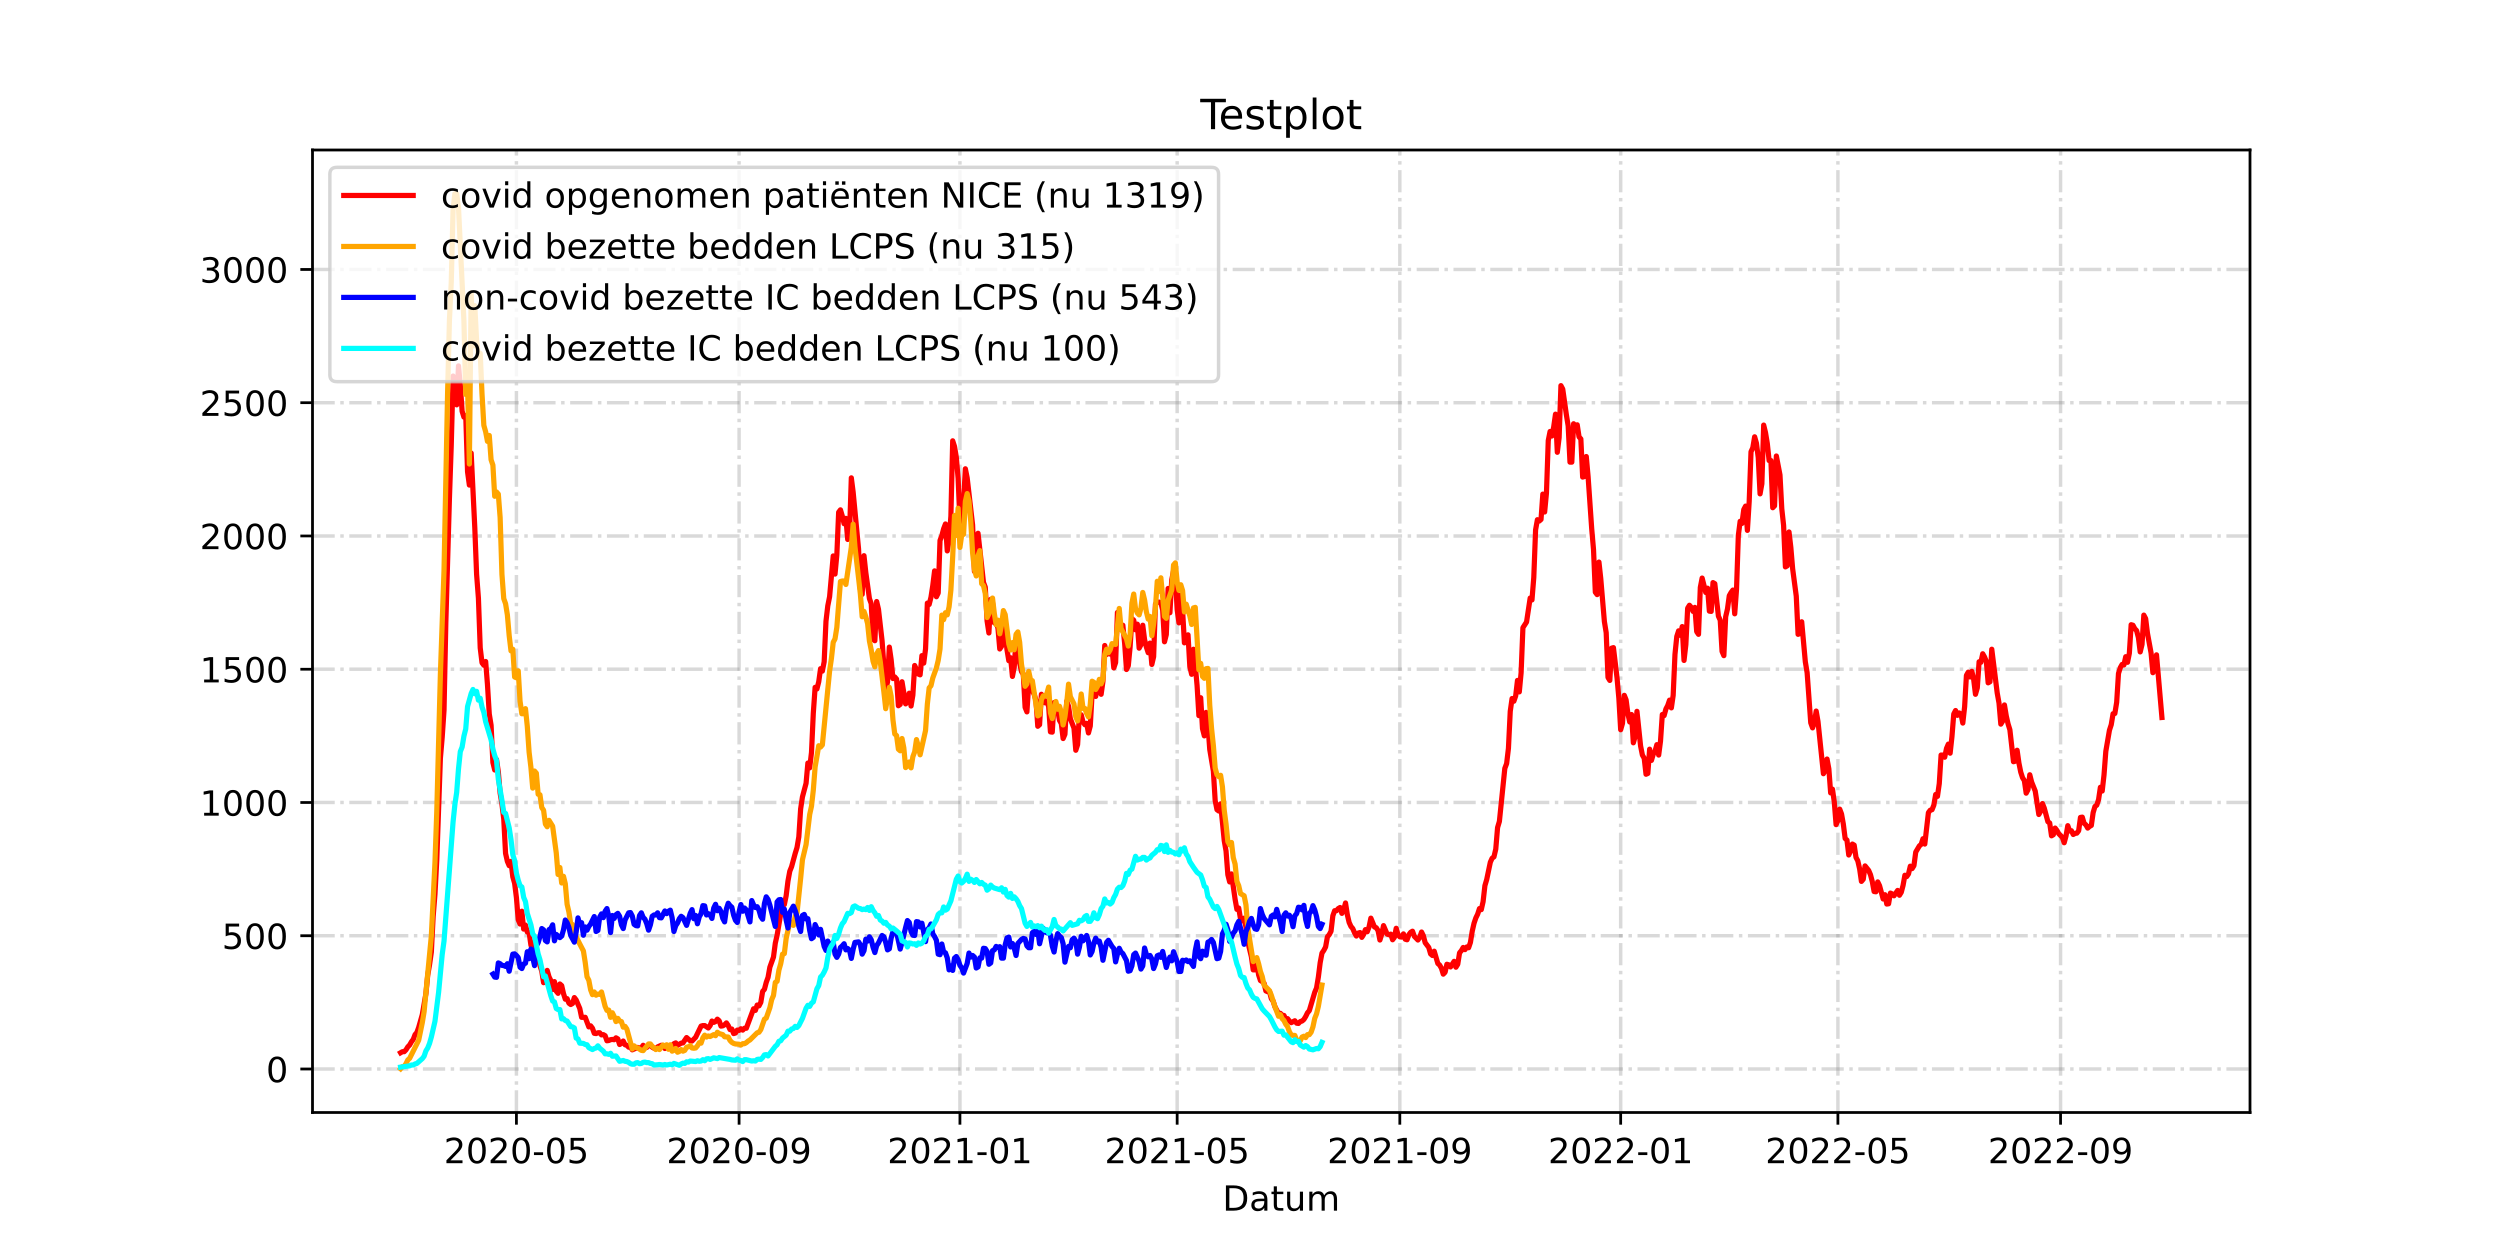 <?xml version="1.0" encoding="utf-8" standalone="no"?>
<!DOCTYPE svg PUBLIC "-//W3C//DTD SVG 1.1//EN"
  "http://www.w3.org/Graphics/SVG/1.1/DTD/svg11.dtd">
<!-- Created with matplotlib (https://matplotlib.org/) -->
<svg height="360pt" version="1.1" viewBox="0 0 720 360" width="720pt" xmlns="http://www.w3.org/2000/svg" xmlns:xlink="http://www.w3.org/1999/xlink">
 <defs>
  <style type="text/css">*{stroke-linecap:butt;stroke-linejoin:round;}</style>
 </defs>
 <g id="figure_1">
  <g id="patch_1">
   <path d="M 0 360 
L 720 360 
L 720 0 
L 0 0 
z
" style="fill:#ffffff;"/>
  </g>
  <g id="axes_1">
   <g id="patch_2">
    <path d="M 90 320.4 
L 648 320.4 
L 648 43.2 
L 90 43.2 
z
" style="fill:#ffffff;"/>
   </g>
   <g id="matplotlib.axis_1">
    <g id="xtick_1">
     <g id="line2d_1">
      <path clip-path="url(#p1c9a835b7a)" d="M 148.73 320.4 
L 148.73 43.2 
" style="fill:none;stroke:#808080;stroke-dasharray:6.4,1.6,1,1.6;stroke-dashoffset:0;stroke-opacity:0.3;"/>
     </g>
     <g id="line2d_2">
      <defs>
       <path d="M 0 0 
L 0 3.5 
" id="mb2d50605b1" style="stroke:#000000;stroke-width:0.8;"/>
      </defs>
      <g>
       <use style="stroke:#000000;stroke-width:0.8;" x="148.73" xlink:href="#mb2d50605b1" y="320.4"/>
      </g>
     </g>
     <g id="text_1">
      <!-- 2020-05 -->
      <g transform="translate(127.839 334.998)scale(0.1 -0.1)">
       <defs>
        <path d="M 19.188 8.297 
L 53.609 8.297 
L 53.609 0 
L 7.328 0 
L 7.328 8.297 
Q 12.938 14.109 22.625 23.891 
Q 32.328 33.688 34.812 36.531 
Q 39.547 41.844 41.422 45.531 
Q 43.312 49.219 43.312 52.781 
Q 43.312 58.594 39.234 62.25 
Q 35.156 65.922 28.609 65.922 
Q 23.969 65.922 18.812 64.312 
Q 13.672 62.703 7.812 59.422 
L 7.812 69.391 
Q 13.766 71.781 18.938 73 
Q 24.125 74.219 28.422 74.219 
Q 39.75 74.219 46.484 68.547 
Q 53.219 62.891 53.219 53.422 
Q 53.219 48.922 51.531 44.891 
Q 49.859 40.875 45.406 35.406 
Q 44.188 33.984 37.641 27.219 
Q 31.109 20.453 19.188 8.297 
z
" id="DejaVuSans-50"/>
        <path d="M 31.781 66.406 
Q 24.172 66.406 20.328 58.906 
Q 16.5 51.422 16.5 36.375 
Q 16.5 21.391 20.328 13.891 
Q 24.172 6.391 31.781 6.391 
Q 39.453 6.391 43.281 13.891 
Q 47.125 21.391 47.125 36.375 
Q 47.125 51.422 43.281 58.906 
Q 39.453 66.406 31.781 66.406 
z
M 31.781 74.219 
Q 44.047 74.219 50.516 64.516 
Q 56.984 54.828 56.984 36.375 
Q 56.984 17.969 50.516 8.266 
Q 44.047 -1.422 31.781 -1.422 
Q 19.531 -1.422 13.062 8.266 
Q 6.594 17.969 6.594 36.375 
Q 6.594 54.828 13.062 64.516 
Q 19.531 74.219 31.781 74.219 
z
" id="DejaVuSans-48"/>
        <path d="M 4.891 31.391 
L 31.203 31.391 
L 31.203 23.391 
L 4.891 23.391 
z
" id="DejaVuSans-45"/>
        <path d="M 10.797 72.906 
L 49.516 72.906 
L 49.516 64.594 
L 19.828 64.594 
L 19.828 46.734 
Q 21.969 47.469 24.109 47.828 
Q 26.266 48.188 28.422 48.188 
Q 40.625 48.188 47.75 41.5 
Q 54.891 34.812 54.891 23.391 
Q 54.891 11.625 47.562 5.094 
Q 40.234 -1.422 26.906 -1.422 
Q 22.312 -1.422 17.547 -0.641 
Q 12.797 0.141 7.719 1.703 
L 7.719 11.625 
Q 12.109 9.234 16.797 8.062 
Q 21.484 6.891 26.703 6.891 
Q 35.156 6.891 40.078 11.328 
Q 45.016 15.766 45.016 23.391 
Q 45.016 31 40.078 35.438 
Q 35.156 39.891 26.703 39.891 
Q 22.75 39.891 18.812 39.016 
Q 14.891 38.141 10.797 36.281 
z
" id="DejaVuSans-53"/>
       </defs>
       <use xlink:href="#DejaVuSans-50"/>
       <use x="63.623" xlink:href="#DejaVuSans-48"/>
       <use x="127.246" xlink:href="#DejaVuSans-50"/>
       <use x="190.869" xlink:href="#DejaVuSans-48"/>
       <use x="254.492" xlink:href="#DejaVuSans-45"/>
       <use x="290.576" xlink:href="#DejaVuSans-48"/>
       <use x="354.199" xlink:href="#DejaVuSans-53"/>
      </g>
     </g>
    </g>
    <g id="xtick_2">
     <g id="line2d_3">
      <path clip-path="url(#p1c9a835b7a)" d="M 212.856 320.4 
L 212.856 43.2 
" style="fill:none;stroke:#808080;stroke-dasharray:6.4,1.6,1,1.6;stroke-dashoffset:0;stroke-opacity:0.3;"/>
     </g>
     <g id="line2d_4">
      <g>
       <use style="stroke:#000000;stroke-width:0.8;" x="212.856" xlink:href="#mb2d50605b1" y="320.4"/>
      </g>
     </g>
     <g id="text_2">
      <!-- 2020-09 -->
      <g transform="translate(191.965 334.998)scale(0.1 -0.1)">
       <defs>
        <path d="M 10.984 1.516 
L 10.984 10.5 
Q 14.703 8.734 18.5 7.812 
Q 22.312 6.891 25.984 6.891 
Q 35.75 6.891 40.891 13.453 
Q 46.047 20.016 46.781 33.406 
Q 43.953 29.203 39.594 26.953 
Q 35.25 24.703 29.984 24.703 
Q 19.047 24.703 12.672 31.312 
Q 6.297 37.938 6.297 49.422 
Q 6.297 60.641 12.938 67.422 
Q 19.578 74.219 30.609 74.219 
Q 43.266 74.219 49.922 64.516 
Q 56.594 54.828 56.594 36.375 
Q 56.594 19.141 48.406 8.859 
Q 40.234 -1.422 26.422 -1.422 
Q 22.703 -1.422 18.891 -0.688 
Q 15.094 0.047 10.984 1.516 
z
M 30.609 32.422 
Q 37.25 32.422 41.125 36.953 
Q 45.016 41.5 45.016 49.422 
Q 45.016 57.281 41.125 61.844 
Q 37.25 66.406 30.609 66.406 
Q 23.969 66.406 20.094 61.844 
Q 16.219 57.281 16.219 49.422 
Q 16.219 41.5 20.094 36.953 
Q 23.969 32.422 30.609 32.422 
z
" id="DejaVuSans-57"/>
       </defs>
       <use xlink:href="#DejaVuSans-50"/>
       <use x="63.623" xlink:href="#DejaVuSans-48"/>
       <use x="127.246" xlink:href="#DejaVuSans-50"/>
       <use x="190.869" xlink:href="#DejaVuSans-48"/>
       <use x="254.492" xlink:href="#DejaVuSans-45"/>
       <use x="290.576" xlink:href="#DejaVuSans-48"/>
       <use x="354.199" xlink:href="#DejaVuSans-57"/>
      </g>
     </g>
    </g>
    <g id="xtick_3">
     <g id="line2d_5">
      <path clip-path="url(#p1c9a835b7a)" d="M 276.461 320.4 
L 276.461 43.2 
" style="fill:none;stroke:#808080;stroke-dasharray:6.4,1.6,1,1.6;stroke-dashoffset:0;stroke-opacity:0.3;"/>
     </g>
     <g id="line2d_6">
      <g>
       <use style="stroke:#000000;stroke-width:0.8;" x="276.461" xlink:href="#mb2d50605b1" y="320.4"/>
      </g>
     </g>
     <g id="text_3">
      <!-- 2021-01 -->
      <g transform="translate(255.569 334.998)scale(0.1 -0.1)">
       <defs>
        <path d="M 12.406 8.297 
L 28.516 8.297 
L 28.516 63.922 
L 10.984 60.406 
L 10.984 69.391 
L 28.422 72.906 
L 38.281 72.906 
L 38.281 8.297 
L 54.391 8.297 
L 54.391 0 
L 12.406 0 
z
" id="DejaVuSans-49"/>
       </defs>
       <use xlink:href="#DejaVuSans-50"/>
       <use x="63.623" xlink:href="#DejaVuSans-48"/>
       <use x="127.246" xlink:href="#DejaVuSans-50"/>
       <use x="190.869" xlink:href="#DejaVuSans-49"/>
       <use x="254.492" xlink:href="#DejaVuSans-45"/>
       <use x="290.576" xlink:href="#DejaVuSans-48"/>
       <use x="354.199" xlink:href="#DejaVuSans-49"/>
      </g>
     </g>
    </g>
    <g id="xtick_4">
     <g id="line2d_7">
      <path clip-path="url(#p1c9a835b7a)" d="M 339.022 320.4 
L 339.022 43.2 
" style="fill:none;stroke:#808080;stroke-dasharray:6.4,1.6,1,1.6;stroke-dashoffset:0;stroke-opacity:0.3;"/>
     </g>
     <g id="line2d_8">
      <g>
       <use style="stroke:#000000;stroke-width:0.8;" x="339.022" xlink:href="#mb2d50605b1" y="320.4"/>
      </g>
     </g>
     <g id="text_4">
      <!-- 2021-05 -->
      <g transform="translate(318.131 334.998)scale(0.1 -0.1)">
       <use xlink:href="#DejaVuSans-50"/>
       <use x="63.623" xlink:href="#DejaVuSans-48"/>
       <use x="127.246" xlink:href="#DejaVuSans-50"/>
       <use x="190.869" xlink:href="#DejaVuSans-49"/>
       <use x="254.492" xlink:href="#DejaVuSans-45"/>
       <use x="290.576" xlink:href="#DejaVuSans-48"/>
       <use x="354.199" xlink:href="#DejaVuSans-53"/>
      </g>
     </g>
    </g>
    <g id="xtick_5">
     <g id="line2d_9">
      <path clip-path="url(#p1c9a835b7a)" d="M 403.148 320.4 
L 403.148 43.2 
" style="fill:none;stroke:#808080;stroke-dasharray:6.4,1.6,1,1.6;stroke-dashoffset:0;stroke-opacity:0.3;"/>
     </g>
     <g id="line2d_10">
      <g>
       <use style="stroke:#000000;stroke-width:0.8;" x="403.148" xlink:href="#mb2d50605b1" y="320.4"/>
      </g>
     </g>
     <g id="text_5">
      <!-- 2021-09 -->
      <g transform="translate(382.257 334.998)scale(0.1 -0.1)">
       <use xlink:href="#DejaVuSans-50"/>
       <use x="63.623" xlink:href="#DejaVuSans-48"/>
       <use x="127.246" xlink:href="#DejaVuSans-50"/>
       <use x="190.869" xlink:href="#DejaVuSans-49"/>
       <use x="254.492" xlink:href="#DejaVuSans-45"/>
       <use x="290.576" xlink:href="#DejaVuSans-48"/>
       <use x="354.199" xlink:href="#DejaVuSans-57"/>
      </g>
     </g>
    </g>
    <g id="xtick_6">
     <g id="line2d_11">
      <path clip-path="url(#p1c9a835b7a)" d="M 466.753 320.4 
L 466.753 43.2 
" style="fill:none;stroke:#808080;stroke-dasharray:6.4,1.6,1,1.6;stroke-dashoffset:0;stroke-opacity:0.3;"/>
     </g>
     <g id="line2d_12">
      <g>
       <use style="stroke:#000000;stroke-width:0.8;" x="466.753" xlink:href="#mb2d50605b1" y="320.4"/>
      </g>
     </g>
     <g id="text_6">
      <!-- 2022-01 -->
      <g transform="translate(445.862 334.998)scale(0.1 -0.1)">
       <use xlink:href="#DejaVuSans-50"/>
       <use x="63.623" xlink:href="#DejaVuSans-48"/>
       <use x="127.246" xlink:href="#DejaVuSans-50"/>
       <use x="190.869" xlink:href="#DejaVuSans-50"/>
       <use x="254.492" xlink:href="#DejaVuSans-45"/>
       <use x="290.576" xlink:href="#DejaVuSans-48"/>
       <use x="354.199" xlink:href="#DejaVuSans-49"/>
      </g>
     </g>
    </g>
    <g id="xtick_7">
     <g id="line2d_13">
      <path clip-path="url(#p1c9a835b7a)" d="M 529.315 320.4 
L 529.315 43.2 
" style="fill:none;stroke:#808080;stroke-dasharray:6.4,1.6,1,1.6;stroke-dashoffset:0;stroke-opacity:0.3;"/>
     </g>
     <g id="line2d_14">
      <g>
       <use style="stroke:#000000;stroke-width:0.8;" x="529.315" xlink:href="#mb2d50605b1" y="320.4"/>
      </g>
     </g>
     <g id="text_7">
      <!-- 2022-05 -->
      <g transform="translate(508.423 334.998)scale(0.1 -0.1)">
       <use xlink:href="#DejaVuSans-50"/>
       <use x="63.623" xlink:href="#DejaVuSans-48"/>
       <use x="127.246" xlink:href="#DejaVuSans-50"/>
       <use x="190.869" xlink:href="#DejaVuSans-50"/>
       <use x="254.492" xlink:href="#DejaVuSans-45"/>
       <use x="290.576" xlink:href="#DejaVuSans-48"/>
       <use x="354.199" xlink:href="#DejaVuSans-53"/>
      </g>
     </g>
    </g>
    <g id="xtick_8">
     <g id="line2d_15">
      <path clip-path="url(#p1c9a835b7a)" d="M 593.441 320.4 
L 593.441 43.2 
" style="fill:none;stroke:#808080;stroke-dasharray:6.4,1.6,1,1.6;stroke-dashoffset:0;stroke-opacity:0.3;"/>
     </g>
     <g id="line2d_16">
      <g>
       <use style="stroke:#000000;stroke-width:0.8;" x="593.441" xlink:href="#mb2d50605b1" y="320.4"/>
      </g>
     </g>
     <g id="text_8">
      <!-- 2022-09 -->
      <g transform="translate(572.549 334.998)scale(0.1 -0.1)">
       <use xlink:href="#DejaVuSans-50"/>
       <use x="63.623" xlink:href="#DejaVuSans-48"/>
       <use x="127.246" xlink:href="#DejaVuSans-50"/>
       <use x="190.869" xlink:href="#DejaVuSans-50"/>
       <use x="254.492" xlink:href="#DejaVuSans-45"/>
       <use x="290.576" xlink:href="#DejaVuSans-48"/>
       <use x="354.199" xlink:href="#DejaVuSans-57"/>
      </g>
     </g>
    </g>
    <g id="text_9">
     <!-- Datum -->
     <g transform="translate(352.087 348.677)scale(0.1 -0.1)">
      <defs>
       <path d="M 19.672 64.797 
L 19.672 8.109 
L 31.594 8.109 
Q 46.688 8.109 53.688 14.938 
Q 60.688 21.781 60.688 36.531 
Q 60.688 51.172 53.688 57.984 
Q 46.688 64.797 31.594 64.797 
z
M 9.812 72.906 
L 30.078 72.906 
Q 51.266 72.906 61.172 64.094 
Q 71.094 55.281 71.094 36.531 
Q 71.094 17.672 61.125 8.828 
Q 51.172 0 30.078 0 
L 9.812 0 
z
" id="DejaVuSans-68"/>
       <path d="M 34.281 27.484 
Q 23.391 27.484 19.188 25 
Q 14.984 22.516 14.984 16.5 
Q 14.984 11.719 18.141 8.906 
Q 21.297 6.109 26.703 6.109 
Q 34.188 6.109 38.703 11.406 
Q 43.219 16.703 43.219 25.484 
L 43.219 27.484 
z
M 52.203 31.203 
L 52.203 0 
L 43.219 0 
L 43.219 8.297 
Q 40.141 3.328 35.547 0.953 
Q 30.953 -1.422 24.312 -1.422 
Q 15.922 -1.422 10.953 3.297 
Q 6 8.016 6 15.922 
Q 6 25.141 12.172 29.828 
Q 18.359 34.516 30.609 34.516 
L 43.219 34.516 
L 43.219 35.406 
Q 43.219 41.609 39.141 45 
Q 35.062 48.391 27.688 48.391 
Q 23 48.391 18.547 47.266 
Q 14.109 46.141 10.016 43.891 
L 10.016 52.203 
Q 14.938 54.109 19.578 55.047 
Q 24.219 56 28.609 56 
Q 40.484 56 46.344 49.844 
Q 52.203 43.703 52.203 31.203 
z
" id="DejaVuSans-97"/>
       <path d="M 18.312 70.219 
L 18.312 54.688 
L 36.812 54.688 
L 36.812 47.703 
L 18.312 47.703 
L 18.312 18.016 
Q 18.312 11.328 20.141 9.422 
Q 21.969 7.516 27.594 7.516 
L 36.812 7.516 
L 36.812 0 
L 27.594 0 
Q 17.188 0 13.234 3.875 
Q 9.281 7.766 9.281 18.016 
L 9.281 47.703 
L 2.688 47.703 
L 2.688 54.688 
L 9.281 54.688 
L 9.281 70.219 
z
" id="DejaVuSans-116"/>
       <path d="M 8.5 21.578 
L 8.5 54.688 
L 17.484 54.688 
L 17.484 21.922 
Q 17.484 14.156 20.5 10.266 
Q 23.531 6.391 29.594 6.391 
Q 36.859 6.391 41.078 11.031 
Q 45.312 15.672 45.312 23.688 
L 45.312 54.688 
L 54.297 54.688 
L 54.297 0 
L 45.312 0 
L 45.312 8.406 
Q 42.047 3.422 37.719 1 
Q 33.406 -1.422 27.688 -1.422 
Q 18.266 -1.422 13.375 4.438 
Q 8.5 10.297 8.5 21.578 
z
M 31.109 56 
z
" id="DejaVuSans-117"/>
       <path d="M 52 44.188 
Q 55.375 50.25 60.062 53.125 
Q 64.75 56 71.094 56 
Q 79.641 56 84.281 50.016 
Q 88.922 44.047 88.922 33.016 
L 88.922 0 
L 79.891 0 
L 79.891 32.719 
Q 79.891 40.578 77.094 44.375 
Q 74.312 48.188 68.609 48.188 
Q 61.625 48.188 57.562 43.547 
Q 53.516 38.922 53.516 30.906 
L 53.516 0 
L 44.484 0 
L 44.484 32.719 
Q 44.484 40.625 41.703 44.406 
Q 38.922 48.188 33.109 48.188 
Q 26.219 48.188 22.156 43.531 
Q 18.109 38.875 18.109 30.906 
L 18.109 0 
L 9.078 0 
L 9.078 54.688 
L 18.109 54.688 
L 18.109 46.188 
Q 21.188 51.219 25.484 53.609 
Q 29.781 56 35.688 56 
Q 41.656 56 45.828 52.969 
Q 50 49.953 52 44.188 
z
" id="DejaVuSans-109"/>
      </defs>
      <use xlink:href="#DejaVuSans-68"/>
      <use x="77.002" xlink:href="#DejaVuSans-97"/>
      <use x="138.281" xlink:href="#DejaVuSans-116"/>
      <use x="177.49" xlink:href="#DejaVuSans-117"/>
      <use x="240.869" xlink:href="#DejaVuSans-109"/>
     </g>
    </g>
   </g>
   <g id="matplotlib.axis_2">
    <g id="ytick_1">
     <g id="line2d_17">
      <path clip-path="url(#p1c9a835b7a)" d="M 90 307.877 
L 648 307.877 
" style="fill:none;stroke:#808080;stroke-dasharray:6.4,1.6,1,1.6;stroke-dashoffset:0;stroke-opacity:0.3;"/>
     </g>
     <g id="line2d_18">
      <defs>
       <path d="M 0 0 
L -3.5 0 
" id="m5a2557fb05" style="stroke:#000000;stroke-width:0.8;"/>
      </defs>
      <g>
       <use style="stroke:#000000;stroke-width:0.8;" x="90" xlink:href="#m5a2557fb05" y="307.877"/>
      </g>
     </g>
     <g id="text_10">
      <!-- 0 -->
      <g transform="translate(76.638 311.676)scale(0.1 -0.1)">
       <use xlink:href="#DejaVuSans-48"/>
      </g>
     </g>
    </g>
    <g id="ytick_2">
     <g id="line2d_19">
      <path clip-path="url(#p1c9a835b7a)" d="M 90 269.497 
L 648 269.497 
" style="fill:none;stroke:#808080;stroke-dasharray:6.4,1.6,1,1.6;stroke-dashoffset:0;stroke-opacity:0.3;"/>
     </g>
     <g id="line2d_20">
      <g>
       <use style="stroke:#000000;stroke-width:0.8;" x="90" xlink:href="#m5a2557fb05" y="269.497"/>
      </g>
     </g>
     <g id="text_11">
      <!-- 500 -->
      <g transform="translate(63.913 273.296)scale(0.1 -0.1)">
       <use xlink:href="#DejaVuSans-53"/>
       <use x="63.623" xlink:href="#DejaVuSans-48"/>
       <use x="127.246" xlink:href="#DejaVuSans-48"/>
      </g>
     </g>
    </g>
    <g id="ytick_3">
     <g id="line2d_21">
      <path clip-path="url(#p1c9a835b7a)" d="M 90 231.118 
L 648 231.118 
" style="fill:none;stroke:#808080;stroke-dasharray:6.4,1.6,1,1.6;stroke-dashoffset:0;stroke-opacity:0.3;"/>
     </g>
     <g id="line2d_22">
      <g>
       <use style="stroke:#000000;stroke-width:0.8;" x="90" xlink:href="#m5a2557fb05" y="231.118"/>
      </g>
     </g>
     <g id="text_12">
      <!-- 1000 -->
      <g transform="translate(57.55 234.917)scale(0.1 -0.1)">
       <use xlink:href="#DejaVuSans-49"/>
       <use x="63.623" xlink:href="#DejaVuSans-48"/>
       <use x="127.246" xlink:href="#DejaVuSans-48"/>
       <use x="190.869" xlink:href="#DejaVuSans-48"/>
      </g>
     </g>
    </g>
    <g id="ytick_4">
     <g id="line2d_23">
      <path clip-path="url(#p1c9a835b7a)" d="M 90 192.738 
L 648 192.738 
" style="fill:none;stroke:#808080;stroke-dasharray:6.4,1.6,1,1.6;stroke-dashoffset:0;stroke-opacity:0.3;"/>
     </g>
     <g id="line2d_24">
      <g>
       <use style="stroke:#000000;stroke-width:0.8;" x="90" xlink:href="#m5a2557fb05" y="192.738"/>
      </g>
     </g>
     <g id="text_13">
      <!-- 1500 -->
      <g transform="translate(57.55 196.537)scale(0.1 -0.1)">
       <use xlink:href="#DejaVuSans-49"/>
       <use x="63.623" xlink:href="#DejaVuSans-53"/>
       <use x="127.246" xlink:href="#DejaVuSans-48"/>
       <use x="190.869" xlink:href="#DejaVuSans-48"/>
      </g>
     </g>
    </g>
    <g id="ytick_5">
     <g id="line2d_25">
      <path clip-path="url(#p1c9a835b7a)" d="M 90 154.359 
L 648 154.359 
" style="fill:none;stroke:#808080;stroke-dasharray:6.4,1.6,1,1.6;stroke-dashoffset:0;stroke-opacity:0.3;"/>
     </g>
     <g id="line2d_26">
      <g>
       <use style="stroke:#000000;stroke-width:0.8;" x="90" xlink:href="#m5a2557fb05" y="154.359"/>
      </g>
     </g>
     <g id="text_14">
      <!-- 2000 -->
      <g transform="translate(57.55 158.158)scale(0.1 -0.1)">
       <use xlink:href="#DejaVuSans-50"/>
       <use x="63.623" xlink:href="#DejaVuSans-48"/>
       <use x="127.246" xlink:href="#DejaVuSans-48"/>
       <use x="190.869" xlink:href="#DejaVuSans-48"/>
      </g>
     </g>
    </g>
    <g id="ytick_6">
     <g id="line2d_27">
      <path clip-path="url(#p1c9a835b7a)" d="M 90 115.979 
L 648 115.979 
" style="fill:none;stroke:#808080;stroke-dasharray:6.4,1.6,1,1.6;stroke-dashoffset:0;stroke-opacity:0.3;"/>
     </g>
     <g id="line2d_28">
      <g>
       <use style="stroke:#000000;stroke-width:0.8;" x="90" xlink:href="#m5a2557fb05" y="115.979"/>
      </g>
     </g>
     <g id="text_15">
      <!-- 2500 -->
      <g transform="translate(57.55 119.778)scale(0.1 -0.1)">
       <use xlink:href="#DejaVuSans-50"/>
       <use x="63.623" xlink:href="#DejaVuSans-53"/>
       <use x="127.246" xlink:href="#DejaVuSans-48"/>
       <use x="190.869" xlink:href="#DejaVuSans-48"/>
      </g>
     </g>
    </g>
    <g id="ytick_7">
     <g id="line2d_29">
      <path clip-path="url(#p1c9a835b7a)" d="M 90 77.6 
L 648 77.6 
" style="fill:none;stroke:#808080;stroke-dasharray:6.4,1.6,1,1.6;stroke-dashoffset:0;stroke-opacity:0.3;"/>
     </g>
     <g id="line2d_30">
      <g>
       <use style="stroke:#000000;stroke-width:0.8;" x="90" xlink:href="#m5a2557fb05" y="77.6"/>
      </g>
     </g>
     <g id="text_16">
      <!-- 3000 -->
      <g transform="translate(57.55 81.399)scale(0.1 -0.1)">
       <defs>
        <path d="M 40.578 39.312 
Q 47.656 37.797 51.625 33 
Q 55.609 28.219 55.609 21.188 
Q 55.609 10.406 48.188 4.484 
Q 40.766 -1.422 27.094 -1.422 
Q 22.516 -1.422 17.656 -0.516 
Q 12.797 0.391 7.625 2.203 
L 7.625 11.719 
Q 11.719 9.328 16.594 8.109 
Q 21.484 6.891 26.812 6.891 
Q 36.078 6.891 40.938 10.547 
Q 45.797 14.203 45.797 21.188 
Q 45.797 27.641 41.281 31.266 
Q 36.766 34.906 28.719 34.906 
L 20.219 34.906 
L 20.219 43.016 
L 29.109 43.016 
Q 36.375 43.016 40.234 45.922 
Q 44.094 48.828 44.094 54.297 
Q 44.094 59.906 40.109 62.906 
Q 36.141 65.922 28.719 65.922 
Q 24.656 65.922 20.016 65.031 
Q 15.375 64.156 9.812 62.312 
L 9.812 71.094 
Q 15.438 72.656 20.344 73.438 
Q 25.25 74.219 29.594 74.219 
Q 40.828 74.219 47.359 69.109 
Q 53.906 64.016 53.906 55.328 
Q 53.906 49.266 50.438 45.094 
Q 46.969 40.922 40.578 39.312 
z
" id="DejaVuSans-51"/>
       </defs>
       <use xlink:href="#DejaVuSans-51"/>
       <use x="63.623" xlink:href="#DejaVuSans-48"/>
       <use x="127.246" xlink:href="#DejaVuSans-48"/>
       <use x="190.869" xlink:href="#DejaVuSans-48"/>
      </g>
     </g>
    </g>
   </g>
   <g id="line2d_31">
    <path clip-path="url(#p1c9a835b7a)" d="M 115.364 303.194 
L 115.885 302.887 
L 116.406 302.887 
L 116.928 302.35 
L 117.449 301.506 
L 117.97 300.968 
L 118.492 300.047 
L 119.013 299.357 
L 119.534 297.975 
L 120.056 297.361 
L 120.577 295.902 
L 121.62 292.218 
L 122.663 286.154 
L 123.184 280.858 
L 123.705 277.864 
L 124.227 274.18 
L 124.748 263.971 
L 125.269 257.523 
L 125.791 247.698 
L 126.833 218.376 
L 127.355 212.312 
L 127.876 204.559 
L 128.397 179.382 
L 129.44 143.382 
L 129.961 128.184 
L 130.483 108.303 
L 131.004 112.986 
L 131.525 116.593 
L 132.047 105.386 
L 132.568 110.913 
L 133.09 118.435 
L 133.611 120.124 
L 134.132 119.664 
L 134.654 135.86 
L 135.175 139.698 
L 135.696 130.487 
L 136.739 151.979 
L 137.26 165.412 
L 137.782 172.243 
L 138.303 186.597 
L 138.824 190.896 
L 139.346 191.587 
L 139.867 190.512 
L 140.388 197.113 
L 140.91 205.634 
L 141.431 208.858 
L 141.952 219.604 
L 142.474 221.753 
L 142.995 218.759 
L 143.516 222.29 
L 144.038 228.431 
L 144.559 231.578 
L 145.081 235.877 
L 145.602 245.779 
L 146.123 248.081 
L 146.645 249.31 
L 147.166 248.081 
L 147.687 252.533 
L 148.209 254.376 
L 148.73 258.521 
L 149.251 264.892 
L 149.773 266.12 
L 150.294 262.435 
L 150.815 267.578 
L 151.337 266.427 
L 151.858 268.423 
L 152.379 268.499 
L 152.901 272.184 
L 153.422 273.565 
L 153.943 271.339 
L 155.508 278.094 
L 156.029 279.706 
L 156.55 283.007 
L 157.072 281.932 
L 157.593 279.476 
L 158.114 281.318 
L 158.636 282.393 
L 159.157 285.003 
L 159.678 282.7 
L 160.2 285.463 
L 160.721 286.077 
L 161.242 283.391 
L 161.764 283.851 
L 162.285 286.154 
L 162.806 287.766 
L 163.328 287.612 
L 163.849 288.917 
L 164.37 289.301 
L 164.892 288.994 
L 165.413 287.305 
L 165.935 287.996 
L 166.977 290.452 
L 167.499 292.986 
L 168.541 292.986 
L 169.584 295.749 
L 170.105 295.442 
L 170.627 296.133 
L 171.148 297.591 
L 171.669 297.668 
L 172.191 297.438 
L 172.712 297.438 
L 173.233 298.052 
L 173.755 297.975 
L 174.276 298.282 
L 174.797 299.74 
L 175.319 299.664 
L 175.84 299.433 
L 176.361 299.357 
L 176.883 299.433 
L 177.404 298.896 
L 177.926 299.203 
L 178.447 300.815 
L 178.968 300.508 
L 179.49 299.817 
L 180.011 300.892 
L 180.532 301.045 
L 181.054 301.583 
L 181.575 301.583 
L 182.096 302.35 
L 183.66 301.659 
L 184.182 301.813 
L 184.703 301.813 
L 185.224 301.045 
L 185.746 301.659 
L 186.267 301.659 
L 186.788 301.122 
L 187.31 301.045 
L 187.831 301.583 
L 188.353 301.89 
L 188.874 302.043 
L 189.395 301.506 
L 190.438 301.045 
L 190.959 301.122 
L 191.481 301.966 
L 192.002 301.429 
L 192.523 301.583 
L 193.566 301.199 
L 194.087 300.585 
L 194.609 300.354 
L 195.13 301.045 
L 196.173 300.431 
L 196.694 300.354 
L 197.737 298.819 
L 198.78 299.74 
L 199.301 299.817 
L 200.344 298.742 
L 201.908 295.519 
L 202.429 295.365 
L 202.95 295.365 
L 203.993 296.056 
L 204.514 295.365 
L 205.036 294.06 
L 205.557 294.444 
L 206.078 294.214 
L 206.6 293.523 
L 207.121 293.983 
L 207.642 295.519 
L 208.164 295.442 
L 208.685 295.135 
L 209.206 294.597 
L 209.728 295.365 
L 210.249 296.516 
L 210.771 296.363 
L 211.292 297.668 
L 211.813 297.514 
L 212.335 296.67 
L 212.856 296.747 
L 213.377 296.286 
L 213.899 296.67 
L 214.42 296.133 
L 214.941 296.133 
L 217.027 290.529 
L 217.548 290.99 
L 218.069 289.455 
L 218.591 289.685 
L 219.112 288.687 
L 219.633 285.54 
L 220.155 284.926 
L 220.676 282.93 
L 221.198 281.472 
L 221.719 278.555 
L 222.762 275.638 
L 223.283 271.646 
L 223.804 269.344 
L 225.368 260.133 
L 225.89 260.516 
L 226.411 257.983 
L 226.932 253.762 
L 227.454 250.922 
L 227.975 249.617 
L 229.018 245.779 
L 229.539 244.09 
L 230.06 241.02 
L 230.582 232.96 
L 231.103 229.506 
L 232.146 225.591 
L 232.667 219.757 
L 233.189 221.139 
L 233.71 216.687 
L 234.231 205.403 
L 234.753 197.958 
L 235.274 198.418 
L 235.795 196.346 
L 236.317 192.585 
L 236.838 193.275 
L 237.359 190.589 
L 237.881 178.922 
L 238.402 174.47 
L 238.923 171.86 
L 239.966 160.116 
L 240.487 165.335 
L 241.009 159.809 
L 241.53 147.527 
L 242.051 146.836 
L 242.573 148.602 
L 243.094 150.828 
L 243.616 149.293 
L 244.137 155.357 
L 244.658 153.668 
L 245.18 137.625 
L 245.701 141.693 
L 247.265 158.12 
L 247.786 169.634 
L 248.308 171.169 
L 248.829 160.039 
L 249.35 164.875 
L 250.393 172.397 
L 250.914 173.855 
L 251.436 184.141 
L 251.957 184.525 
L 252.478 173.241 
L 253 175.467 
L 254.043 184.602 
L 255.085 198.956 
L 255.607 196.346 
L 256.128 186.367 
L 256.649 189.975 
L 257.171 195.425 
L 257.692 194.964 
L 258.213 195.578 
L 258.735 203.254 
L 259.256 202.87 
L 259.777 196.346 
L 260.82 202.717 
L 261.341 202.18 
L 261.863 199.646 
L 262.384 203.331 
L 262.905 200.184 
L 263.427 191.664 
L 264.469 194.12 
L 264.991 194.35 
L 265.512 188.823 
L 266.034 190.973 
L 266.555 186.904 
L 267.076 173.702 
L 267.598 174.086 
L 268.119 172.013 
L 268.64 168.636 
L 269.162 164.414 
L 269.683 171.86 
L 270.204 170.785 
L 270.726 155.664 
L 271.247 154.282 
L 271.768 152.286 
L 272.29 150.904 
L 272.811 158.657 
L 273.332 155.664 
L 273.854 148.678 
L 274.375 126.956 
L 274.896 128.568 
L 275.418 131.715 
L 275.939 137.779 
L 276.461 150.29 
L 276.982 146.452 
L 277.503 144.61 
L 278.025 135.015 
L 278.546 137.625 
L 280.11 151.212 
L 280.631 164.568 
L 281.153 163.8 
L 281.674 153.591 
L 283.238 167.715 
L 283.759 169.096 
L 284.281 178.845 
L 284.802 182.299 
L 285.323 172.627 
L 285.845 173.625 
L 286.366 179.382 
L 286.888 179.305 
L 287.409 180.917 
L 287.93 186.904 
L 288.452 186.137 
L 288.973 178.845 
L 289.494 182.376 
L 290.016 187.135 
L 290.537 190.282 
L 291.058 189.438 
L 291.58 194.811 
L 292.101 192.124 
L 292.622 183.988 
L 293.144 186.521 
L 293.665 190.973 
L 294.186 193.429 
L 294.708 194.12 
L 295.229 203.715 
L 295.75 205.02 
L 296.272 196.96 
L 296.793 198.956 
L 297.314 198.879 
L 297.836 199.954 
L 298.357 201.719 
L 298.879 209.165 
L 299.4 208.704 
L 299.921 199.954 
L 300.964 202.41 
L 301.485 201.872 
L 302.007 203.484 
L 302.528 210.777 
L 303.049 210.853 
L 303.571 202.333 
L 304.092 203.177 
L 304.613 204.482 
L 305.135 207.476 
L 305.656 208.397 
L 306.177 212.696 
L 306.699 211.467 
L 307.22 201.949 
L 307.741 203.408 
L 308.263 207.015 
L 309.306 209.702 
L 309.827 216.073 
L 310.348 214.461 
L 310.87 205.941 
L 311.391 205.864 
L 311.912 207.936 
L 312.434 208.704 
L 312.955 208.32 
L 313.476 211.084 
L 313.998 209.088 
L 314.519 199.877 
L 315.04 199.57 
L 315.562 200.568 
L 316.083 197.42 
L 316.604 196.576 
L 317.126 199.954 
L 317.647 196.269 
L 318.168 185.907 
L 318.69 188.516 
L 319.211 187.979 
L 319.733 188.363 
L 320.254 186.674 
L 320.775 192.354 
L 321.297 190.819 
L 321.818 176.388 
L 322.339 178.154 
L 322.861 181.224 
L 323.382 180.073 
L 323.903 185.369 
L 324.425 192.815 
L 324.946 191.74 
L 325.467 186.367 
L 325.989 178.154 
L 326.51 178.614 
L 327.031 181.378 
L 327.553 179.766 
L 328.074 186.674 
L 328.595 185.676 
L 329.117 180.073 
L 329.638 184.218 
L 330.159 186.367 
L 330.681 187.979 
L 331.202 185.216 
L 331.724 191.357 
L 332.245 189.13 
L 332.766 174.009 
L 333.288 173.472 
L 333.809 173.395 
L 334.33 173.548 
L 334.852 175.698 
L 335.373 184.832 
L 335.894 182.759 
L 336.416 169.48 
L 336.937 176.465 
L 337.458 167.024 
L 337.98 164.414 
L 338.501 166.026 
L 339.022 175.544 
L 339.544 179.382 
L 340.065 171.399 
L 340.586 175.774 
L 341.108 185.139 
L 341.629 183.604 
L 342.151 182.836 
L 342.672 191.971 
L 343.193 194.197 
L 343.715 186.981 
L 344.236 191.587 
L 344.757 197.42 
L 345.279 206.094 
L 345.8 200.951 
L 346.321 209.855 
L 346.843 211.928 
L 347.364 205.173 
L 347.885 208.781 
L 348.407 215.843 
L 349.449 222.06 
L 349.971 230.58 
L 350.492 233.19 
L 351.013 233.574 
L 351.535 231.501 
L 352.578 242.094 
L 353.099 245.088 
L 353.62 251.919 
L 354.142 253.992 
L 354.663 251.689 
L 355.706 258.981 
L 356.227 261.898 
L 356.748 261.514 
L 357.27 264.661 
L 357.791 265.199 
L 358.312 264.431 
L 358.834 266.964 
L 359.355 271.186 
L 360.398 275.561 
L 360.919 279.322 
L 361.44 279.322 
L 361.962 277.48 
L 362.483 280.781 
L 363.004 282.393 
L 363.526 282.7 
L 364.047 283.16 
L 364.569 285.386 
L 365.09 285.617 
L 365.611 285.54 
L 366.133 287.612 
L 366.654 288.303 
L 367.175 289.915 
L 368.218 291.911 
L 368.739 291.834 
L 369.261 292.371 
L 369.782 292.448 
L 370.303 293.523 
L 370.825 293.369 
L 371.346 294.06 
L 371.867 294.521 
L 372.91 293.983 
L 373.431 294.674 
L 373.953 294.751 
L 374.474 294.214 
L 374.996 294.06 
L 375.517 293.6 
L 376.038 292.755 
L 376.56 291.681 
L 377.081 291.067 
L 378.645 285.77 
L 379.166 284.542 
L 379.688 281.395 
L 380.209 277.25 
L 380.73 274.487 
L 381.252 273.719 
L 381.773 272.721 
L 382.294 269.804 
L 382.816 269.19 
L 383.337 268.192 
L 383.858 263.74 
L 384.38 262.282 
L 384.901 262.282 
L 385.422 261.668 
L 385.944 261.361 
L 386.465 263.049 
L 386.987 261.975 
L 387.508 260.056 
L 388.029 263.433 
L 388.551 265.659 
L 389.072 266.811 
L 389.593 267.425 
L 390.115 268.653 
L 390.636 269.574 
L 391.157 268.73 
L 391.679 268.576 
L 392.2 269.958 
L 392.721 269.113 
L 393.243 267.732 
L 393.764 268.346 
L 394.285 266.964 
L 394.807 264.431 
L 395.849 266.964 
L 396.371 267.194 
L 396.892 268.039 
L 397.414 270.725 
L 397.935 269.037 
L 398.456 266.58 
L 399.499 269.037 
L 400.02 269.19 
L 400.542 269.037 
L 401.063 270.649 
L 401.584 269.958 
L 402.106 267.348 
L 402.627 269.19 
L 403.148 269.804 
L 403.67 269.881 
L 404.191 268.96 
L 404.712 270.495 
L 405.234 270.649 
L 405.755 269.19 
L 406.276 268.499 
L 406.798 268.192 
L 407.319 269.651 
L 408.362 270.725 
L 408.883 269.958 
L 409.405 268.423 
L 409.926 269.497 
L 410.447 271.493 
L 411.49 272.875 
L 412.011 274.717 
L 412.533 275.177 
L 413.054 273.949 
L 414.097 277.48 
L 414.618 277.941 
L 415.139 278.862 
L 415.661 280.551 
L 416.182 280.013 
L 416.703 277.71 
L 417.225 277.864 
L 417.746 278.478 
L 418.789 276.866 
L 419.31 278.555 
L 419.832 277.71 
L 420.353 274.41 
L 420.874 273.796 
L 421.396 272.875 
L 421.917 273.489 
L 422.438 272.721 
L 422.96 272.951 
L 423.481 271.416 
L 424.002 268.192 
L 424.524 265.89 
L 425.045 264.354 
L 425.566 263.28 
L 426.088 261.668 
L 426.609 261.975 
L 427.13 259.672 
L 427.652 255.067 
L 428.173 253.301 
L 429.216 248.312 
L 429.737 247.16 
L 430.259 246.777 
L 430.78 244.551 
L 431.301 238.333 
L 431.823 236.568 
L 433.387 221.293 
L 433.908 219.911 
L 434.429 215.536 
L 434.951 204.866 
L 435.472 201.182 
L 435.993 201.949 
L 436.515 200.414 
L 437.036 195.962 
L 437.557 199.263 
L 438.079 193.736 
L 438.6 180.764 
L 439.643 179.152 
L 440.686 172.243 
L 441.207 172.781 
L 441.728 166.333 
L 442.25 152.593 
L 442.771 149.676 
L 443.292 150.06 
L 443.814 149.6 
L 444.335 142.307 
L 444.856 147.45 
L 445.378 142 
L 445.899 126.879 
L 446.42 124.269 
L 446.942 125.574 
L 447.463 122.964 
L 447.984 119.28 
L 448.506 130.256 
L 449.027 126.035 
L 449.548 111.067 
L 450.07 112.064 
L 451.112 119.433 
L 451.634 122.657 
L 452.155 133.096 
L 452.677 133.096 
L 453.198 122.043 
L 453.719 122.58 
L 454.241 122.35 
L 454.762 125.804 
L 455.283 126.418 
L 455.805 137.395 
L 456.326 137.241 
L 456.847 131.484 
L 457.369 137.241 
L 458.411 152.286 
L 458.933 158.273 
L 459.454 170.555 
L 459.975 171.246 
L 460.497 161.881 
L 461.018 166.64 
L 462.061 178.998 
L 462.582 182.222 
L 463.104 195.118 
L 463.625 195.962 
L 464.146 186.674 
L 464.668 186.521 
L 465.71 195.271 
L 466.232 201.105 
L 466.753 210.162 
L 467.274 208.32 
L 467.796 200.261 
L 468.317 201.565 
L 468.838 205.557 
L 469.36 207.936 
L 469.881 205.787 
L 470.402 213.924 
L 470.924 212.081 
L 471.445 204.866 
L 472.488 214.845 
L 473.009 217.455 
L 473.531 218.376 
L 474.052 222.981 
L 474.573 222.751 
L 475.095 215.766 
L 475.616 218.99 
L 476.137 217.224 
L 476.659 216.303 
L 477.18 214.461 
L 477.701 217.455 
L 478.223 213.463 
L 478.744 205.787 
L 479.265 206.094 
L 479.787 204.175 
L 480.308 203.177 
L 480.829 201.642 
L 481.351 203.868 
L 481.872 200.261 
L 482.393 188.44 
L 482.915 183.297 
L 483.436 181.685 
L 483.957 182.99 
L 484.479 180.457 
L 485 190.205 
L 485.522 185.676 
L 486.043 175.16 
L 486.564 174.316 
L 487.086 174.93 
L 487.607 176.081 
L 488.128 174.93 
L 488.65 181.915 
L 489.171 182.683 
L 489.692 169.173 
L 490.214 166.487 
L 491.256 170.632 
L 491.778 169.403 
L 492.299 176.005 
L 492.82 176.081 
L 493.342 167.791 
L 493.863 168.099 
L 494.906 177.463 
L 495.427 178.614 
L 495.949 187.595 
L 496.47 188.823 
L 496.991 177.617 
L 497.513 175.391 
L 498.034 171.553 
L 498.555 170.632 
L 499.077 169.941 
L 499.598 176.772 
L 500.119 169.71 
L 500.641 154.205 
L 501.162 150.137 
L 501.683 150.751 
L 502.205 146.759 
L 502.726 145.762 
L 503.247 152.747 
L 503.769 144.38 
L 504.29 130.103 
L 504.811 128.951 
L 505.333 125.804 
L 505.854 127.646 
L 506.376 131.791 
L 506.897 142.231 
L 507.418 139.314 
L 507.94 122.427 
L 508.461 124.576 
L 508.982 127.723 
L 509.504 132.636 
L 510.025 132.636 
L 510.546 146.222 
L 511.068 145.685 
L 511.589 131.331 
L 512.632 136.781 
L 513.153 146.529 
L 513.674 151.288 
L 514.196 163.263 
L 514.717 162.956 
L 515.238 153.207 
L 515.76 157.659 
L 516.281 163.8 
L 517.324 171.706 
L 517.845 182.683 
L 518.367 182.452 
L 518.888 179.075 
L 519.931 190.589 
L 520.452 193.736 
L 521.495 208.167 
L 522.016 209.625 
L 522.537 208.167 
L 523.059 204.789 
L 523.58 207.783 
L 525.144 222.828 
L 525.665 221.907 
L 526.187 218.606 
L 526.708 221.446 
L 527.229 228.354 
L 527.751 227.28 
L 528.272 230.964 
L 528.794 237.489 
L 529.315 236.337 
L 529.836 233.037 
L 530.358 234.418 
L 530.879 237.335 
L 531.4 241.48 
L 531.922 241.941 
L 532.443 246.239 
L 532.964 245.088 
L 533.486 243.092 
L 534.007 243.399 
L 534.528 246.93 
L 535.05 247.928 
L 535.571 250.231 
L 536.092 253.838 
L 536.614 253.224 
L 537.135 249.386 
L 538.178 250.691 
L 538.699 251.919 
L 539.22 253.915 
L 539.742 256.755 
L 540.263 256.832 
L 540.785 253.992 
L 541.306 255.067 
L 542.349 258.904 
L 542.87 257.676 
L 543.391 260.363 
L 543.913 260.286 
L 544.434 257.216 
L 544.955 257.446 
L 545.477 257.983 
L 546.519 256.448 
L 547.041 257.83 
L 547.562 256.986 
L 548.083 254.99 
L 548.605 252.073 
L 549.126 252.457 
L 549.647 251.689 
L 550.169 249.463 
L 550.69 250.154 
L 551.212 249.31 
L 551.733 245.395 
L 552.776 243.629 
L 553.297 243.169 
L 553.818 241.557 
L 554.34 243.092 
L 555.382 234.035 
L 555.904 233.344 
L 556.425 233.19 
L 556.946 231.885 
L 557.468 228.815 
L 557.989 229.352 
L 558.51 225.668 
L 559.032 217.455 
L 559.553 217.455 
L 560.074 218.069 
L 560.596 215.536 
L 561.117 214.307 
L 561.639 216.917 
L 562.16 212.158 
L 562.681 205.634 
L 563.203 204.636 
L 563.724 206.017 
L 564.245 205.327 
L 564.767 205.634 
L 565.288 208.243 
L 565.809 203.561 
L 566.331 194.504 
L 566.852 193.583 
L 567.373 194.964 
L 567.895 193.352 
L 568.416 195.655 
L 568.937 199.954 
L 569.459 198.111 
L 569.98 190.589 
L 570.501 190.742 
L 571.023 188.286 
L 571.544 189.207 
L 572.065 190.512 
L 572.587 196.653 
L 573.108 196.346 
L 573.63 186.981 
L 575.194 199.57 
L 575.715 202.487 
L 576.236 208.551 
L 576.758 207.706 
L 577.279 203.024 
L 577.8 206.171 
L 578.322 208.474 
L 578.843 210.162 
L 579.886 219.374 
L 580.407 219.22 
L 580.928 216.073 
L 581.45 219.757 
L 581.971 222.367 
L 582.492 223.979 
L 583.014 224.823 
L 583.535 228.431 
L 584.057 227.433 
L 584.578 223.135 
L 585.099 225.207 
L 586.142 227.817 
L 587.185 234.572 
L 587.706 233.651 
L 588.227 231.425 
L 588.749 232.73 
L 589.791 236.644 
L 590.313 237.028 
L 590.834 240.713 
L 591.355 240.406 
L 591.877 238.487 
L 592.398 239.177 
L 592.919 240.099 
L 593.962 241.173 
L 594.484 242.708 
L 595.005 240.789 
L 595.526 237.796 
L 596.048 239.331 
L 596.569 239.254 
L 597.09 240.329 
L 597.612 240.022 
L 598.133 239.945 
L 598.654 239.254 
L 599.176 235.416 
L 599.697 235.339 
L 600.218 237.105 
L 600.74 237.565 
L 601.261 238.487 
L 601.782 238.026 
L 602.304 237.719 
L 602.825 234.035 
L 603.346 232.269 
L 603.868 231.885 
L 604.389 230.273 
L 604.91 226.742 
L 605.432 227.817 
L 605.953 223.212 
L 606.475 216.38 
L 607.517 210.316 
L 608.039 208.704 
L 608.56 205.557 
L 609.081 205.48 
L 609.603 202.256 
L 610.124 193.966 
L 610.645 192.278 
L 611.167 191.357 
L 611.688 191.51 
L 612.209 189.13 
L 612.731 190.742 
L 613.252 188.133 
L 613.773 179.919 
L 614.295 180.073 
L 614.816 181.071 
L 615.337 181.608 
L 615.859 183.604 
L 616.38 187.749 
L 616.902 185.6 
L 617.423 177.156 
L 617.944 178.154 
L 618.466 182.376 
L 619.508 188.056 
L 620.03 193.736 
L 620.551 192.508 
L 621.072 188.593 
L 622.636 206.632 
L 622.636 206.632 
" style="fill:none;stroke:#ff0000;stroke-linecap:square;stroke-width:1.5;"/>
   </g>
   <g id="line2d_32">
    <path clip-path="url(#p1c9a835b7a)" d="M 115.364 307.8 
L 115.885 307.186 
L 116.406 307.109 
L 116.928 306.342 
L 117.449 305.267 
L 117.97 304.806 
L 120.577 299.587 
L 121.62 294.521 
L 122.141 291.374 
L 124.227 269.497 
L 125.269 248.388 
L 125.791 233.728 
L 126.833 194.12 
L 127.876 164.261 
L 128.919 112.602 
L 129.44 92.107 
L 129.961 81.284 
L 130.483 60.252 
L 131.004 55.8 
L 131.525 55.8 
L 132.047 59.791 
L 133.611 92.414 
L 134.132 113.6 
L 134.654 110.606 
L 135.175 133.634 
L 135.696 84.354 
L 136.218 99.629 
L 136.739 88.039 
L 137.26 98.094 
L 137.782 102.546 
L 138.303 101.779 
L 138.824 113.523 
L 139.346 122.504 
L 139.867 124.346 
L 140.388 127.109 
L 140.91 125.42 
L 141.431 132.406 
L 141.952 133.941 
L 142.474 142.922 
L 142.995 141.693 
L 143.516 142.307 
L 144.038 149.062 
L 144.559 165.412 
L 145.081 172.397 
L 145.602 173.855 
L 146.123 177.079 
L 146.645 183.067 
L 147.166 187.442 
L 147.687 186.981 
L 148.209 194.964 
L 148.73 195.194 
L 149.251 193.199 
L 149.773 201.949 
L 150.294 205.557 
L 150.815 205.557 
L 151.337 204.099 
L 151.858 209.165 
L 152.379 216.61 
L 152.901 220.986 
L 153.422 226.973 
L 153.943 222.06 
L 154.465 222.674 
L 154.986 228.738 
L 155.508 228.892 
L 156.029 232.576 
L 156.55 233.344 
L 157.072 237.335 
L 157.593 238.103 
L 158.114 236.261 
L 159.157 237.949 
L 160.2 245.625 
L 160.721 251.843 
L 161.242 249.847 
L 161.764 254.299 
L 162.285 252.38 
L 162.806 254.529 
L 163.328 260.44 
L 163.849 262.666 
L 164.37 266.12 
L 164.892 266.273 
L 165.413 268.269 
L 165.935 269.804 
L 166.977 271.877 
L 168.02 273.872 
L 168.541 277.173 
L 169.063 281.318 
L 169.584 282.316 
L 170.105 285.079 
L 170.627 286.461 
L 171.148 285.693 
L 171.669 286.614 
L 172.191 286.307 
L 172.712 286.384 
L 173.233 285.693 
L 174.276 289.838 
L 174.797 290.99 
L 175.319 290.913 
L 175.84 292.986 
L 176.361 291.681 
L 176.883 292.755 
L 177.404 294.214 
L 177.926 293.293 
L 178.447 294.06 
L 178.968 294.214 
L 179.49 295.826 
L 180.011 295.595 
L 180.532 296.363 
L 182.096 302.12 
L 182.618 301.199 
L 183.139 301.659 
L 183.66 301.813 
L 184.703 302.504 
L 185.224 302.58 
L 186.788 300.661 
L 187.31 300.661 
L 187.831 301.352 
L 188.353 301.736 
L 188.874 302.273 
L 189.395 301.89 
L 189.917 302.273 
L 190.959 300.968 
L 191.481 301.352 
L 192.002 300.892 
L 192.523 302.197 
L 193.045 300.892 
L 193.566 302.734 
L 194.087 302.504 
L 194.609 301.966 
L 195.13 303.041 
L 195.651 302.811 
L 196.173 302.273 
L 196.694 302.734 
L 197.215 302.504 
L 197.737 301.583 
L 198.258 301.506 
L 198.78 301.122 
L 199.301 301.813 
L 199.822 301.89 
L 200.344 301.813 
L 200.865 301.199 
L 201.386 300.278 
L 201.908 300.431 
L 202.429 298.896 
L 202.95 298.128 
L 203.472 298.666 
L 203.993 298.359 
L 204.514 298.512 
L 205.557 297.975 
L 206.078 298.282 
L 206.6 297.284 
L 207.121 297.668 
L 208.164 297.975 
L 208.685 298.589 
L 209.728 298.666 
L 210.249 299.664 
L 210.771 300.201 
L 211.292 300.508 
L 211.813 300.661 
L 212.856 300.738 
L 213.377 300.968 
L 213.899 300.585 
L 214.42 300.585 
L 214.941 300.278 
L 215.463 299.817 
L 215.984 299.51 
L 218.069 297.438 
L 218.591 297.284 
L 219.112 296.516 
L 220.155 293.523 
L 220.676 293.216 
L 221.719 290.222 
L 222.24 287.919 
L 222.762 286.691 
L 223.283 282.93 
L 223.804 282.623 
L 224.326 279.399 
L 224.847 277.557 
L 225.368 274.794 
L 225.89 274.64 
L 226.411 270.265 
L 227.454 265.583 
L 227.975 265.583 
L 228.496 266.504 
L 229.018 263.894 
L 229.539 262.973 
L 230.582 252.994 
L 231.103 247.621 
L 232.146 243.246 
L 233.189 234.572 
L 233.71 232.192 
L 234.231 227.587 
L 234.753 220.909 
L 235.795 214.768 
L 236.317 215.152 
L 236.838 214.538 
L 238.923 193.275 
L 239.445 189.668 
L 239.966 184.986 
L 240.487 183.988 
L 241.009 180.687 
L 242.051 167.484 
L 242.573 167.331 
L 243.094 167.331 
L 243.616 168.329 
L 245.18 157.583 
L 245.701 150.981 
L 246.222 157.429 
L 247.265 166.487 
L 247.786 171.092 
L 248.308 177.617 
L 248.829 176.081 
L 249.35 177.617 
L 249.872 179.612 
L 250.393 184.602 
L 250.914 187.212 
L 251.436 190.435 
L 251.957 192.047 
L 252.478 188.363 
L 253 187.365 
L 253.521 190.589 
L 254.564 199.339 
L 255.085 204.099 
L 256.128 197.958 
L 256.649 200.491 
L 257.171 207.322 
L 257.692 211.391 
L 258.213 211.851 
L 258.735 215.766 
L 259.256 216.226 
L 259.777 212.696 
L 260.299 215.382 
L 260.82 221.062 
L 261.341 220.602 
L 261.863 219.45 
L 262.384 221.139 
L 262.905 217.915 
L 263.427 216.533 
L 263.948 213.003 
L 264.469 214.922 
L 264.991 217.378 
L 266.555 210.393 
L 267.076 202.794 
L 267.598 198.111 
L 268.119 197.497 
L 268.64 195.271 
L 269.683 192.354 
L 270.204 190.205 
L 270.726 186.904 
L 271.247 177.156 
L 271.768 178.461 
L 272.29 176.465 
L 272.811 177.079 
L 273.332 174.777 
L 273.854 169.941 
L 274.375 160.346 
L 274.896 148.448 
L 275.418 154.205 
L 275.939 146.376 
L 276.461 157.659 
L 276.982 153.975 
L 277.503 153.898 
L 278.025 144.38 
L 278.546 142.154 
L 279.067 144.303 
L 279.589 150.367 
L 280.11 159.271 
L 280.631 164.03 
L 281.153 165.872 
L 281.674 160.039 
L 282.195 158.58 
L 282.717 168.099 
L 283.238 168.636 
L 283.759 170.939 
L 284.281 177.847 
L 284.802 176.772 
L 285.323 174.009 
L 285.845 172.243 
L 286.366 176.696 
L 286.888 179.919 
L 287.409 178.614 
L 287.93 182.529 
L 288.452 179.919 
L 288.973 175.851 
L 289.494 177.003 
L 290.537 185.446 
L 291.058 187.212 
L 291.58 185.062 
L 292.101 187.135 
L 292.622 182.683 
L 293.144 181.992 
L 293.665 184.986 
L 294.186 191.28 
L 295.229 197.651 
L 295.75 196.96 
L 296.272 193.352 
L 296.793 195.809 
L 297.314 196.039 
L 298.879 206.171 
L 299.4 205.864 
L 299.921 201.489 
L 300.443 200.414 
L 300.964 200.491 
L 301.485 199.8 
L 302.007 197.881 
L 302.528 205.327 
L 303.049 206.939 
L 304.092 202.026 
L 304.613 204.252 
L 305.135 203.408 
L 305.656 205.096 
L 306.177 208.781 
L 306.699 206.401 
L 307.22 202.333 
L 307.741 197.037 
L 308.263 200.644 
L 309.306 202.717 
L 309.827 206.478 
L 310.348 207.629 
L 310.87 204.482 
L 311.391 199.877 
L 311.912 204.022 
L 312.434 204.022 
L 312.955 205.48 
L 313.476 206.478 
L 313.998 202.87 
L 314.519 196.192 
L 315.04 196.499 
L 315.562 198.572 
L 316.083 197.651 
L 316.604 195.655 
L 317.126 196.96 
L 317.647 195.655 
L 318.168 188.516 
L 318.69 186.981 
L 319.211 187.979 
L 319.733 187.135 
L 320.254 185.369 
L 321.297 185.6 
L 322.339 175.237 
L 322.861 180.994 
L 324.425 183.988 
L 324.946 186.06 
L 325.467 182.913 
L 325.989 173.702 
L 326.51 171.092 
L 327.031 175.314 
L 327.553 176.542 
L 328.074 177.079 
L 328.595 175.16 
L 329.117 170.632 
L 329.638 172.781 
L 330.159 176.235 
L 330.681 178.307 
L 331.202 177.54 
L 331.724 183.067 
L 332.245 179.689 
L 332.766 175.007 
L 333.288 167.408 
L 333.809 170.325 
L 334.33 166.41 
L 335.373 177.54 
L 335.894 178.077 
L 336.416 172.858 
L 337.458 169.941 
L 337.98 162.725 
L 338.501 162.111 
L 339.022 167.638 
L 339.544 170.017 
L 340.065 168.406 
L 340.586 170.094 
L 341.108 176.235 
L 341.629 174.009 
L 342.672 177.386 
L 343.193 179.843 
L 343.715 175.084 
L 344.236 174.93 
L 345.279 192.892 
L 345.8 191.049 
L 346.321 194.811 
L 346.843 195.348 
L 347.364 192.585 
L 347.885 192.508 
L 348.407 203.101 
L 348.928 209.779 
L 349.449 214.691 
L 349.971 221.216 
L 350.492 223.135 
L 351.013 223.672 
L 351.535 223.288 
L 352.056 226.589 
L 352.578 233.344 
L 353.099 237.335 
L 353.62 242.401 
L 354.142 243.322 
L 354.663 242.632 
L 355.184 247.007 
L 355.706 248.849 
L 356.227 253.838 
L 356.748 255.067 
L 357.27 257.369 
L 358.312 257.983 
L 358.834 260.593 
L 359.355 267.194 
L 360.919 276.943 
L 361.962 275.791 
L 362.483 277.557 
L 363.004 279.783 
L 363.526 281.241 
L 364.047 283.698 
L 365.611 285.31 
L 366.133 286.614 
L 367.175 289.915 
L 368.218 292.678 
L 368.739 292.218 
L 369.261 293.369 
L 369.782 293.907 
L 370.303 294.981 
L 370.825 295.672 
L 371.346 297.13 
L 371.867 298.052 
L 372.389 298.205 
L 372.91 298.205 
L 373.431 299.51 
L 373.953 300.047 
L 374.474 299.74 
L 374.996 298.666 
L 375.517 298.435 
L 376.038 298.819 
L 376.56 297.975 
L 377.081 297.975 
L 377.602 297.284 
L 378.124 295.749 
L 378.645 293.293 
L 379.166 291.988 
L 379.688 289.838 
L 380.73 283.698 
L 380.73 283.698 
" style="fill:none;stroke:#ffa500;stroke-linecap:square;stroke-width:1.5;"/>
   </g>
   <g id="line2d_33">
    <path clip-path="url(#p1c9a835b7a)" d="M 141.952 280.551 
L 142.474 281.395 
L 142.995 281.472 
L 143.516 277.327 
L 144.038 277.557 
L 144.559 278.017 
L 145.081 278.094 
L 145.602 278.325 
L 146.123 277.557 
L 146.645 279.706 
L 147.687 274.794 
L 148.209 274.717 
L 148.73 275.177 
L 149.251 275.791 
L 149.773 278.555 
L 150.294 278.939 
L 150.815 277.634 
L 151.337 277.403 
L 151.858 274.103 
L 152.379 276.099 
L 152.901 273.335 
L 153.943 278.094 
L 154.465 272.414 
L 154.986 271.493 
L 155.508 269.728 
L 156.029 267.425 
L 156.55 267.809 
L 157.072 270.879 
L 157.593 271.263 
L 158.114 267.732 
L 158.636 267.425 
L 159.157 266.35 
L 159.678 270.956 
L 160.2 269.113 
L 161.242 270.035 
L 161.764 269.574 
L 162.285 267.809 
L 162.806 264.968 
L 163.328 265.736 
L 163.849 267.118 
L 164.37 269.42 
L 165.413 271.339 
L 165.935 268.423 
L 166.456 264.354 
L 166.977 266.197 
L 167.499 265.736 
L 168.02 269.344 
L 168.541 266.964 
L 169.063 267.885 
L 169.584 266.811 
L 170.105 266.12 
L 171.148 263.971 
L 171.669 268.269 
L 172.191 267.962 
L 172.712 264.124 
L 173.233 263.203 
L 173.755 264.278 
L 174.276 262.435 
L 174.797 261.668 
L 175.319 263.894 
L 175.84 268.576 
L 176.361 263.664 
L 176.883 264.508 
L 177.404 263.433 
L 177.926 263.049 
L 178.447 263.894 
L 178.968 266.35 
L 179.49 267.425 
L 180.011 264.968 
L 181.054 262.896 
L 181.575 262.819 
L 182.096 263.817 
L 182.618 266.197 
L 183.139 266.58 
L 183.66 266.657 
L 184.182 263.664 
L 184.703 262.896 
L 185.224 264.201 
L 185.746 264.738 
L 186.267 266.043 
L 186.788 267.885 
L 187.31 266.35 
L 187.831 263.894 
L 188.353 263.51 
L 188.874 263.51 
L 189.395 262.896 
L 189.917 264.278 
L 190.438 264.354 
L 191.481 262.359 
L 192.002 263.126 
L 192.523 262.435 
L 193.045 262.128 
L 193.566 264.278 
L 194.087 268.269 
L 194.609 266.58 
L 195.13 265.813 
L 195.651 264.585 
L 196.173 263.894 
L 196.694 264.278 
L 197.737 266.504 
L 198.78 263.049 
L 199.301 261.975 
L 199.822 264.585 
L 200.344 263.664 
L 200.865 266.043 
L 201.386 264.047 
L 201.908 263.126 
L 202.429 260.823 
L 202.95 260.9 
L 203.472 263.51 
L 203.993 263.126 
L 204.514 263.51 
L 205.036 264.508 
L 205.557 261.514 
L 206.078 260.44 
L 206.6 262.282 
L 207.121 261.591 
L 207.642 262.512 
L 208.164 264.508 
L 208.685 265.506 
L 209.206 261.745 
L 209.728 260.133 
L 210.249 260.823 
L 210.771 261.284 
L 211.292 263.587 
L 211.813 265.045 
L 212.335 265.659 
L 212.856 262.666 
L 213.377 260.516 
L 213.899 262.435 
L 214.42 261.514 
L 214.941 262.052 
L 215.984 265.506 
L 216.505 259.365 
L 217.027 260.593 
L 217.548 261.361 
L 218.069 261.13 
L 218.591 262.128 
L 219.112 263.971 
L 219.633 264.738 
L 220.155 260.209 
L 220.676 258.29 
L 221.198 259.058 
L 221.719 260.67 
L 223.283 266.811 
L 223.804 259.749 
L 224.326 259.135 
L 224.847 259.058 
L 225.368 262.742 
L 225.89 261.821 
L 226.411 264.968 
L 226.932 267.271 
L 227.454 262.819 
L 228.496 260.977 
L 229.018 262.282 
L 229.539 264.047 
L 230.06 266.734 
L 230.582 268.269 
L 231.103 263.664 
L 231.624 263.357 
L 232.146 264.661 
L 232.667 264.585 
L 233.189 267.962 
L 233.71 270.342 
L 234.231 269.958 
L 234.753 266.273 
L 235.274 267.425 
L 235.795 269.267 
L 236.317 267.655 
L 237.359 272.568 
L 237.881 273.719 
L 238.402 271.032 
L 238.923 272.875 
L 239.445 272.568 
L 239.966 271.339 
L 240.487 274.794 
L 241.009 275.715 
L 241.53 274.794 
L 242.051 272.875 
L 242.573 272.414 
L 243.094 271.8 
L 243.616 273.565 
L 244.137 273.182 
L 244.658 273.642 
L 245.18 276.022 
L 245.701 273.412 
L 246.222 271.416 
L 247.265 271.263 
L 247.786 272.107 
L 248.308 274.794 
L 248.829 273.796 
L 249.35 270.495 
L 249.872 271.032 
L 250.393 269.804 
L 250.914 270.649 
L 251.436 272.798 
L 251.957 274.333 
L 252.478 272.337 
L 253 271.57 
L 254.043 269.42 
L 254.564 269.804 
L 255.085 271.416 
L 255.607 273.565 
L 256.128 273.258 
L 256.649 270.188 
L 257.171 268.346 
L 257.692 268.269 
L 258.213 268.499 
L 259.256 273.335 
L 259.777 271.416 
L 260.82 267.118 
L 261.341 265.122 
L 261.863 265.659 
L 262.384 268.269 
L 262.905 269.344 
L 263.427 269.42 
L 263.948 265.429 
L 264.469 265.506 
L 264.991 266.964 
L 265.512 265.89 
L 266.555 271.186 
L 267.076 267.732 
L 267.598 267.194 
L 268.119 266.12 
L 268.64 268.96 
L 269.162 269.728 
L 269.683 270.802 
L 270.204 274.794 
L 270.726 274.947 
L 271.247 271.877 
L 271.768 274.18 
L 272.29 274.41 
L 272.811 275.868 
L 273.332 279.322 
L 273.854 278.171 
L 274.375 279.476 
L 274.896 275.945 
L 275.418 275.484 
L 275.939 276.406 
L 276.461 278.017 
L 276.982 278.785 
L 277.503 280.243 
L 278.546 277.48 
L 279.067 274.487 
L 279.589 275.638 
L 280.11 275.177 
L 280.631 275.638 
L 281.153 278.785 
L 281.674 278.478 
L 282.195 275.868 
L 282.717 275.945 
L 283.238 273.105 
L 283.759 273.182 
L 284.281 274.026 
L 284.802 277.71 
L 285.323 277.327 
L 285.845 273.796 
L 286.366 273.565 
L 286.888 272.568 
L 287.409 272.875 
L 287.93 272.644 
L 288.452 275.945 
L 288.973 275.945 
L 289.494 272.107 
L 290.016 270.111 
L 290.537 269.881 
L 291.058 272.721 
L 291.58 271.723 
L 292.101 273.028 
L 292.622 275.177 
L 293.144 271.723 
L 294.186 270.572 
L 294.708 270.265 
L 295.229 270.418 
L 295.75 272.414 
L 296.272 272.951 
L 296.793 272.951 
L 297.314 268.653 
L 297.836 268.192 
L 298.357 269.113 
L 298.879 267.809 
L 299.4 271.8 
L 300.443 267.348 
L 300.964 268.269 
L 301.485 268.653 
L 302.007 268.346 
L 302.528 269.344 
L 303.049 272.491 
L 303.571 274.18 
L 304.092 271.032 
L 304.613 268.883 
L 305.135 269.574 
L 305.656 270.035 
L 306.177 271.8 
L 306.699 277.096 
L 307.741 272.568 
L 308.263 272.951 
L 308.784 270.649 
L 309.306 270.188 
L 309.827 271.032 
L 310.348 274.794 
L 310.87 272.798 
L 311.391 269.651 
L 311.912 270.956 
L 312.434 270.342 
L 312.955 269.42 
L 313.476 271.109 
L 313.998 275.024 
L 314.519 274.026 
L 315.04 271.57 
L 315.562 270.188 
L 316.083 271.263 
L 316.604 271.032 
L 317.126 272.875 
L 317.647 276.559 
L 318.69 271.416 
L 319.211 270.802 
L 320.254 272.568 
L 320.775 273.182 
L 321.297 277.02 
L 321.818 274.794 
L 322.339 273.105 
L 322.861 274.18 
L 323.382 274.64 
L 324.425 276.636 
L 324.946 279.706 
L 325.467 279.553 
L 325.989 278.171 
L 326.51 274.947 
L 327.031 274.487 
L 328.074 276.866 
L 328.595 279.092 
L 329.117 278.171 
L 329.638 273.028 
L 330.159 274.87 
L 330.681 275.561 
L 331.202 275.177 
L 331.724 276.175 
L 332.245 278.939 
L 332.766 277.634 
L 333.288 275.254 
L 333.809 275.024 
L 334.33 275.715 
L 334.852 274.026 
L 335.894 278.632 
L 336.416 276.866 
L 336.937 275.638 
L 337.458 276.713 
L 337.98 274.103 
L 339.022 276.943 
L 339.544 279.783 
L 340.065 279.783 
L 340.586 276.559 
L 341.108 276.713 
L 341.629 276.482 
L 342.151 276.943 
L 342.672 276.713 
L 343.715 278.325 
L 344.236 273.796 
L 344.757 271.263 
L 345.279 275.484 
L 345.8 276.099 
L 346.321 273.949 
L 346.843 274.947 
L 347.364 275.101 
L 347.885 271.339 
L 348.407 271.109 
L 348.928 270.572 
L 349.449 271.416 
L 350.492 276.099 
L 351.013 275.945 
L 351.535 274.026 
L 352.056 268.96 
L 352.578 267.885 
L 353.099 266.197 
L 353.62 267.809 
L 354.142 271.109 
L 355.184 268.73 
L 355.706 268.116 
L 356.227 266.35 
L 356.748 265.352 
L 357.791 269.267 
L 358.312 271.954 
L 358.834 268.269 
L 359.355 267.118 
L 359.876 265.352 
L 360.398 264.508 
L 360.919 266.35 
L 361.44 267.501 
L 361.962 267.655 
L 362.483 266.35 
L 363.004 261.668 
L 363.526 263.357 
L 364.047 264.508 
L 365.611 266.35 
L 366.133 263.894 
L 366.654 263.51 
L 367.175 264.047 
L 367.697 261.898 
L 368.739 265.659 
L 369.261 268.269 
L 369.782 263.587 
L 370.303 262.896 
L 370.825 263.817 
L 371.346 263.587 
L 371.867 264.585 
L 372.389 266.887 
L 372.91 263.74 
L 373.431 263.126 
L 373.953 261.284 
L 374.474 261.361 
L 374.996 262.052 
L 375.517 260.747 
L 376.038 264.815 
L 376.56 266.811 
L 377.081 263.049 
L 377.602 262.512 
L 378.124 260.823 
L 378.645 262.052 
L 379.166 263.971 
L 379.688 266.811 
L 380.209 267.425 
L 380.73 266.197 
L 380.73 266.197 
" style="fill:none;stroke:#0000ff;stroke-linecap:square;stroke-width:1.5;"/>
   </g>
   <g id="line2d_34">
    <path clip-path="url(#p1c9a835b7a)" d="M 115.364 307.339 
L 117.97 306.956 
L 118.492 306.725 
L 119.013 306.725 
L 119.534 306.418 
L 120.056 306.265 
L 121.62 304.883 
L 122.141 304.192 
L 122.663 302.657 
L 123.184 301.813 
L 123.705 300.508 
L 124.227 298.666 
L 125.269 294.137 
L 126.312 285.847 
L 127.355 274.87 
L 127.876 271.032 
L 130.483 236.721 
L 131.004 231.732 
L 131.525 228.201 
L 132.047 221.446 
L 132.568 216.457 
L 133.09 215.152 
L 133.611 212.005 
L 134.132 209.932 
L 134.654 203.484 
L 135.696 199.723 
L 136.218 198.572 
L 136.739 199.8 
L 137.26 199.109 
L 137.782 201.642 
L 138.303 201.105 
L 138.824 203.638 
L 139.346 205.173 
L 139.867 207.86 
L 141.431 213.079 
L 141.952 215.689 
L 142.474 217.608 
L 142.995 218.99 
L 143.516 224.44 
L 144.559 230.504 
L 145.081 233.958 
L 145.602 234.265 
L 146.645 238.41 
L 147.166 241.787 
L 147.687 246.162 
L 148.209 247.774 
L 148.73 251.459 
L 149.251 253.531 
L 149.773 255.067 
L 150.294 255.45 
L 150.815 258.444 
L 151.337 259.672 
L 151.858 263.049 
L 152.901 266.35 
L 153.422 268.96 
L 153.943 269.651 
L 154.986 274.717 
L 155.508 276.406 
L 156.55 281.318 
L 157.072 281.088 
L 158.636 286.768 
L 159.157 288.303 
L 159.678 288.533 
L 160.2 290.452 
L 160.721 290.759 
L 161.242 290.759 
L 161.764 293.446 
L 162.285 293.369 
L 162.806 293.907 
L 163.328 294.06 
L 164.37 295.672 
L 164.892 295.749 
L 165.413 296.056 
L 165.935 298.973 
L 166.456 299.203 
L 166.977 300.431 
L 168.02 300.508 
L 168.541 300.815 
L 169.063 300.892 
L 169.584 301.736 
L 170.627 302.273 
L 171.148 301.966 
L 171.669 301.813 
L 172.191 301.199 
L 172.712 301.89 
L 173.755 302.734 
L 174.276 303.501 
L 174.797 303.501 
L 175.319 303.655 
L 175.84 303.348 
L 176.361 304.192 
L 177.404 304.116 
L 178.447 305.651 
L 179.49 305.42 
L 180.011 305.651 
L 180.532 305.728 
L 181.054 305.958 
L 181.575 306.342 
L 182.096 306.495 
L 182.618 306.495 
L 183.139 306.111 
L 183.66 306.035 
L 184.182 306.342 
L 184.703 306.265 
L 185.224 305.958 
L 185.746 305.881 
L 186.267 306.035 
L 186.788 306.035 
L 187.31 306.265 
L 187.831 306.342 
L 188.353 306.725 
L 189.395 306.649 
L 189.917 306.572 
L 190.959 306.725 
L 191.481 306.572 
L 192.002 306.725 
L 193.045 306.495 
L 193.566 306.649 
L 194.087 306.265 
L 195.651 306.802 
L 196.173 306.418 
L 196.694 306.188 
L 197.215 306.265 
L 197.737 305.804 
L 198.258 305.881 
L 198.78 305.574 
L 200.344 305.728 
L 200.865 305.497 
L 201.386 305.651 
L 201.908 305.574 
L 202.429 305.19 
L 202.95 305.497 
L 203.472 304.96 
L 203.993 304.883 
L 204.514 305.113 
L 205.557 304.653 
L 206.6 304.883 
L 207.121 304.576 
L 210.249 305.113 
L 210.771 305.267 
L 211.813 305.344 
L 212.335 304.96 
L 212.856 305.344 
L 213.377 305.42 
L 213.899 305.728 
L 214.42 305.19 
L 214.941 305.19 
L 216.505 305.574 
L 217.027 305.497 
L 217.548 305.574 
L 218.069 305.113 
L 218.591 305.037 
L 219.112 305.113 
L 219.633 304.576 
L 220.155 303.809 
L 220.676 303.732 
L 221.198 304.116 
L 223.283 301.352 
L 223.804 300.892 
L 224.326 299.894 
L 224.847 299.74 
L 225.368 298.973 
L 226.411 298.128 
L 226.932 296.977 
L 227.454 296.977 
L 227.975 296.363 
L 228.496 296.209 
L 229.018 295.595 
L 229.539 295.902 
L 230.06 295.365 
L 231.103 293.293 
L 232.146 290.376 
L 232.667 289.531 
L 233.189 289.838 
L 233.71 288.917 
L 234.231 288.533 
L 235.274 284.772 
L 235.795 283.851 
L 236.317 281.395 
L 236.838 280.858 
L 237.359 279.936 
L 237.881 278.785 
L 238.402 275.715 
L 238.923 273.335 
L 239.445 272.337 
L 239.966 271.646 
L 240.487 269.42 
L 241.009 270.265 
L 241.53 269.037 
L 242.051 267.271 
L 242.573 266.043 
L 243.094 265.429 
L 244.137 263.049 
L 244.658 263.126 
L 245.18 262.819 
L 245.701 261.13 
L 246.222 260.9 
L 247.265 261.591 
L 247.786 261.668 
L 248.308 261.975 
L 248.829 261.821 
L 249.35 261.975 
L 249.872 261.361 
L 250.393 262.205 
L 250.914 261.13 
L 251.436 262.205 
L 251.957 262.896 
L 252.478 263.894 
L 253 263.664 
L 253.521 264.968 
L 254.043 265.275 
L 254.564 265.89 
L 255.085 265.659 
L 255.607 266.427 
L 256.128 266.734 
L 256.649 267.501 
L 257.171 267.271 
L 258.213 268.116 
L 259.256 269.037 
L 259.777 270.956 
L 260.82 271.416 
L 261.341 272.721 
L 261.863 271.57 
L 262.384 271.646 
L 262.905 271.877 
L 263.427 271.8 
L 263.948 272.261 
L 264.469 271.57 
L 264.991 271.877 
L 265.512 271.646 
L 266.034 270.956 
L 266.555 269.728 
L 267.076 269.267 
L 267.598 267.655 
L 268.119 267.501 
L 268.64 266.734 
L 269.683 264.892 
L 270.204 263.357 
L 270.726 262.896 
L 271.247 262.896 
L 271.768 261.207 
L 272.29 262.128 
L 272.811 261.821 
L 273.854 259.442 
L 275.418 253.224 
L 275.939 252.303 
L 276.461 253.915 
L 276.982 254.299 
L 277.503 253.838 
L 278.025 252.994 
L 278.546 251.766 
L 279.067 253.838 
L 279.589 253.224 
L 280.11 253.531 
L 280.631 254.145 
L 281.153 253.301 
L 282.195 254.529 
L 282.717 254.145 
L 283.238 254.683 
L 283.759 254.913 
L 284.281 256.371 
L 284.802 255.988 
L 285.323 254.913 
L 285.845 255.45 
L 286.366 255.757 
L 287.93 256.218 
L 288.452 255.681 
L 288.973 256.909 
L 289.494 256.141 
L 290.016 257.907 
L 290.537 258.367 
L 291.058 257.293 
L 291.58 258.751 
L 292.101 258.29 
L 292.622 258.828 
L 293.144 259.595 
L 293.665 260.823 
L 294.186 261.668 
L 295.229 265.89 
L 295.75 266.811 
L 296.793 265.659 
L 297.314 266.964 
L 297.836 266.657 
L 298.357 266.887 
L 298.879 266.58 
L 299.4 267.194 
L 299.921 266.734 
L 300.443 267.501 
L 300.964 267.962 
L 301.485 267.732 
L 302.007 268.73 
L 303.049 266.887 
L 303.571 264.815 
L 304.092 266.58 
L 304.613 266.964 
L 305.135 267.501 
L 305.656 267.578 
L 306.177 268.116 
L 308.263 265.736 
L 308.784 266.504 
L 310.348 266.043 
L 310.87 265.045 
L 311.391 265.199 
L 311.912 264.892 
L 312.434 263.971 
L 312.955 263.664 
L 313.476 265.352 
L 313.998 265.352 
L 314.519 264.585 
L 315.04 262.896 
L 315.562 264.278 
L 316.083 264.585 
L 316.604 263.433 
L 317.126 261.668 
L 317.647 260.977 
L 318.168 258.904 
L 318.69 260.056 
L 319.211 259.902 
L 319.733 260.363 
L 320.254 259.902 
L 320.775 258.521 
L 321.297 257.6 
L 321.818 256.064 
L 322.339 255.527 
L 322.861 255.604 
L 323.382 255.067 
L 323.903 253.762 
L 324.425 251.536 
L 324.946 251.843 
L 325.467 250.614 
L 325.989 250.307 
L 327.031 246.623 
L 327.553 247.698 
L 328.074 247.467 
L 328.595 247.391 
L 329.117 246.93 
L 329.638 246.93 
L 330.159 247.698 
L 330.681 247.314 
L 331.202 247.084 
L 331.724 246.316 
L 332.766 245.472 
L 333.288 244.704 
L 333.809 244.781 
L 334.33 243.476 
L 334.852 243.629 
L 335.373 245.241 
L 335.894 243.322 
L 336.416 245.472 
L 336.937 244.934 
L 337.458 245.395 
L 337.98 245.472 
L 338.501 245.932 
L 339.022 245.625 
L 339.544 246.162 
L 340.065 244.551 
L 340.586 245.088 
L 341.108 244.167 
L 341.629 245.932 
L 342.151 246.7 
L 342.672 248.158 
L 343.715 249.77 
L 344.757 251.229 
L 345.8 251.996 
L 346.321 253.378 
L 346.843 255.22 
L 347.364 255.604 
L 347.885 258.29 
L 348.407 258.981 
L 349.449 261.207 
L 349.971 261.668 
L 350.492 261.054 
L 351.013 261.975 
L 354.142 270.572 
L 354.663 271.263 
L 355.706 275.638 
L 356.227 277.634 
L 356.748 278.939 
L 357.27 280.934 
L 357.791 281.472 
L 358.312 281.548 
L 358.834 283.237 
L 359.355 284.542 
L 359.876 285.079 
L 360.398 286.307 
L 360.919 287.229 
L 361.44 287.536 
L 361.962 287.689 
L 363.526 290.529 
L 364.047 291.143 
L 365.611 292.755 
L 366.133 293.676 
L 367.175 295.749 
L 367.697 296.593 
L 368.218 297.054 
L 369.261 296.977 
L 369.782 298.128 
L 370.303 298.052 
L 371.867 300.047 
L 372.389 300.278 
L 372.91 299.433 
L 373.431 299.971 
L 373.953 299.894 
L 374.474 300.968 
L 375.517 301.583 
L 376.038 301.122 
L 376.56 301.429 
L 377.081 302.12 
L 378.124 302.35 
L 379.166 301.966 
L 379.688 302.043 
L 380.209 301.429 
L 380.73 300.201 
L 380.73 300.201 
" style="fill:none;stroke:#00ffff;stroke-linecap:square;stroke-width:1.5;"/>
   </g>
   <g id="patch_3">
    <path d="M 90 320.4 
L 90 43.2 
" style="fill:none;stroke:#000000;stroke-linecap:square;stroke-linejoin:miter;stroke-width:0.8;"/>
   </g>
   <g id="patch_4">
    <path d="M 648 320.4 
L 648 43.2 
" style="fill:none;stroke:#000000;stroke-linecap:square;stroke-linejoin:miter;stroke-width:0.8;"/>
   </g>
   <g id="patch_5">
    <path d="M 90 320.4 
L 648 320.4 
" style="fill:none;stroke:#000000;stroke-linecap:square;stroke-linejoin:miter;stroke-width:0.8;"/>
   </g>
   <g id="patch_6">
    <path d="M 90 43.2 
L 648 43.2 
" style="fill:none;stroke:#000000;stroke-linecap:square;stroke-linejoin:miter;stroke-width:0.8;"/>
   </g>
   <g id="text_17">
    <!-- Testplot -->
    <g transform="translate(345.686 37.2)scale(0.12 -0.12)">
     <defs>
      <path d="M -0.297 72.906 
L 61.375 72.906 
L 61.375 64.594 
L 35.5 64.594 
L 35.5 0 
L 25.594 0 
L 25.594 64.594 
L -0.297 64.594 
z
" id="DejaVuSans-84"/>
      <path d="M 56.203 29.594 
L 56.203 25.203 
L 14.891 25.203 
Q 15.484 15.922 20.484 11.062 
Q 25.484 6.203 34.422 6.203 
Q 39.594 6.203 44.453 7.469 
Q 49.312 8.734 54.109 11.281 
L 54.109 2.781 
Q 49.266 0.734 44.188 -0.344 
Q 39.109 -1.422 33.891 -1.422 
Q 20.797 -1.422 13.156 6.188 
Q 5.516 13.812 5.516 26.812 
Q 5.516 40.234 12.766 48.109 
Q 20.016 56 32.328 56 
Q 43.359 56 49.781 48.891 
Q 56.203 41.797 56.203 29.594 
z
M 47.219 32.234 
Q 47.125 39.594 43.094 43.984 
Q 39.062 48.391 32.422 48.391 
Q 24.906 48.391 20.391 44.141 
Q 15.875 39.891 15.188 32.172 
z
" id="DejaVuSans-101"/>
      <path d="M 44.281 53.078 
L 44.281 44.578 
Q 40.484 46.531 36.375 47.5 
Q 32.281 48.484 27.875 48.484 
Q 21.188 48.484 17.844 46.438 
Q 14.5 44.391 14.5 40.281 
Q 14.5 37.156 16.891 35.375 
Q 19.281 33.594 26.516 31.984 
L 29.594 31.297 
Q 39.156 29.25 43.188 25.516 
Q 47.219 21.781 47.219 15.094 
Q 47.219 7.469 41.188 3.016 
Q 35.156 -1.422 24.609 -1.422 
Q 20.219 -1.422 15.453 -0.562 
Q 10.688 0.297 5.422 2 
L 5.422 11.281 
Q 10.406 8.688 15.234 7.391 
Q 20.062 6.109 24.812 6.109 
Q 31.156 6.109 34.562 8.281 
Q 37.984 10.453 37.984 14.406 
Q 37.984 18.062 35.516 20.016 
Q 33.062 21.969 24.703 23.781 
L 21.578 24.516 
Q 13.234 26.266 9.516 29.906 
Q 5.812 33.547 5.812 39.891 
Q 5.812 47.609 11.281 51.797 
Q 16.75 56 26.812 56 
Q 31.781 56 36.172 55.266 
Q 40.578 54.547 44.281 53.078 
z
" id="DejaVuSans-115"/>
      <path d="M 18.109 8.203 
L 18.109 -20.797 
L 9.078 -20.797 
L 9.078 54.688 
L 18.109 54.688 
L 18.109 46.391 
Q 20.953 51.266 25.266 53.625 
Q 29.594 56 35.594 56 
Q 45.562 56 51.781 48.094 
Q 58.016 40.188 58.016 27.297 
Q 58.016 14.406 51.781 6.484 
Q 45.562 -1.422 35.594 -1.422 
Q 29.594 -1.422 25.266 0.953 
Q 20.953 3.328 18.109 8.203 
z
M 48.688 27.297 
Q 48.688 37.203 44.609 42.844 
Q 40.531 48.484 33.406 48.484 
Q 26.266 48.484 22.188 42.844 
Q 18.109 37.203 18.109 27.297 
Q 18.109 17.391 22.188 11.75 
Q 26.266 6.109 33.406 6.109 
Q 40.531 6.109 44.609 11.75 
Q 48.688 17.391 48.688 27.297 
z
" id="DejaVuSans-112"/>
      <path d="M 9.422 75.984 
L 18.406 75.984 
L 18.406 0 
L 9.422 0 
z
" id="DejaVuSans-108"/>
      <path d="M 30.609 48.391 
Q 23.391 48.391 19.188 42.75 
Q 14.984 37.109 14.984 27.297 
Q 14.984 17.484 19.156 11.844 
Q 23.344 6.203 30.609 6.203 
Q 37.797 6.203 41.984 11.859 
Q 46.188 17.531 46.188 27.297 
Q 46.188 37.016 41.984 42.703 
Q 37.797 48.391 30.609 48.391 
z
M 30.609 56 
Q 42.328 56 49.016 48.375 
Q 55.719 40.766 55.719 27.297 
Q 55.719 13.875 49.016 6.219 
Q 42.328 -1.422 30.609 -1.422 
Q 18.844 -1.422 12.172 6.219 
Q 5.516 13.875 5.516 27.297 
Q 5.516 40.766 12.172 48.375 
Q 18.844 56 30.609 56 
z
" id="DejaVuSans-111"/>
     </defs>
     <use xlink:href="#DejaVuSans-84"/>
     <use x="44.084" xlink:href="#DejaVuSans-101"/>
     <use x="105.607" xlink:href="#DejaVuSans-115"/>
     <use x="157.707" xlink:href="#DejaVuSans-116"/>
     <use x="196.916" xlink:href="#DejaVuSans-112"/>
     <use x="260.393" xlink:href="#DejaVuSans-108"/>
     <use x="288.176" xlink:href="#DejaVuSans-111"/>
     <use x="349.357" xlink:href="#DejaVuSans-116"/>
    </g>
   </g>
   <g id="legend_1">
    <g id="patch_7">
     <path d="M 97 109.912 
L 348.947 109.912 
Q 350.947 109.912 350.947 107.912 
L 350.947 50.2 
Q 350.947 48.2 348.947 48.2 
L 97 48.2 
Q 95 48.2 95 50.2 
L 95 107.912 
Q 95 109.912 97 109.912 
z
" style="fill:#ffffff;opacity:0.8;stroke:#cccccc;stroke-linejoin:miter;"/>
    </g>
    <g id="line2d_35">
     <path d="M 99 56.298 
L 119 56.298 
" style="fill:none;stroke:#ff0000;stroke-linecap:square;stroke-width:1.5;"/>
    </g>
    <g id="line2d_36"/>
    <g id="text_18">
     <!-- covid opgenomen patiënten NICE (nu 1319) -->
     <g transform="translate(127 59.798)scale(0.1 -0.1)">
      <defs>
       <path d="M 48.781 52.594 
L 48.781 44.188 
Q 44.969 46.297 41.141 47.344 
Q 37.312 48.391 33.406 48.391 
Q 24.656 48.391 19.812 42.844 
Q 14.984 37.312 14.984 27.297 
Q 14.984 17.281 19.812 11.734 
Q 24.656 6.203 33.406 6.203 
Q 37.312 6.203 41.141 7.25 
Q 44.969 8.297 48.781 10.406 
L 48.781 2.094 
Q 45.016 0.344 40.984 -0.531 
Q 36.969 -1.422 32.422 -1.422 
Q 20.062 -1.422 12.781 6.344 
Q 5.516 14.109 5.516 27.297 
Q 5.516 40.672 12.859 48.328 
Q 20.219 56 33.016 56 
Q 37.156 56 41.109 55.141 
Q 45.062 54.297 48.781 52.594 
z
" id="DejaVuSans-99"/>
       <path d="M 2.984 54.688 
L 12.5 54.688 
L 29.594 8.797 
L 46.688 54.688 
L 56.203 54.688 
L 35.688 0 
L 23.484 0 
z
" id="DejaVuSans-118"/>
       <path d="M 9.422 54.688 
L 18.406 54.688 
L 18.406 0 
L 9.422 0 
z
M 9.422 75.984 
L 18.406 75.984 
L 18.406 64.594 
L 9.422 64.594 
z
" id="DejaVuSans-105"/>
       <path d="M 45.406 46.391 
L 45.406 75.984 
L 54.391 75.984 
L 54.391 0 
L 45.406 0 
L 45.406 8.203 
Q 42.578 3.328 38.25 0.953 
Q 33.938 -1.422 27.875 -1.422 
Q 17.969 -1.422 11.734 6.484 
Q 5.516 14.406 5.516 27.297 
Q 5.516 40.188 11.734 48.094 
Q 17.969 56 27.875 56 
Q 33.938 56 38.25 53.625 
Q 42.578 51.266 45.406 46.391 
z
M 14.797 27.297 
Q 14.797 17.391 18.875 11.75 
Q 22.953 6.109 30.078 6.109 
Q 37.203 6.109 41.297 11.75 
Q 45.406 17.391 45.406 27.297 
Q 45.406 37.203 41.297 42.844 
Q 37.203 48.484 30.078 48.484 
Q 22.953 48.484 18.875 42.844 
Q 14.797 37.203 14.797 27.297 
z
" id="DejaVuSans-100"/>
       <path id="DejaVuSans-32"/>
       <path d="M 45.406 27.984 
Q 45.406 37.75 41.375 43.109 
Q 37.359 48.484 30.078 48.484 
Q 22.859 48.484 18.828 43.109 
Q 14.797 37.75 14.797 27.984 
Q 14.797 18.266 18.828 12.891 
Q 22.859 7.516 30.078 7.516 
Q 37.359 7.516 41.375 12.891 
Q 45.406 18.266 45.406 27.984 
z
M 54.391 6.781 
Q 54.391 -7.172 48.188 -13.984 
Q 42 -20.797 29.203 -20.797 
Q 24.469 -20.797 20.266 -20.094 
Q 16.062 -19.391 12.109 -17.922 
L 12.109 -9.188 
Q 16.062 -11.328 19.922 -12.344 
Q 23.781 -13.375 27.781 -13.375 
Q 36.625 -13.375 41.016 -8.766 
Q 45.406 -4.156 45.406 5.172 
L 45.406 9.625 
Q 42.625 4.781 38.281 2.391 
Q 33.938 0 27.875 0 
Q 17.828 0 11.672 7.656 
Q 5.516 15.328 5.516 27.984 
Q 5.516 40.672 11.672 48.328 
Q 17.828 56 27.875 56 
Q 33.938 56 38.281 53.609 
Q 42.625 51.219 45.406 46.391 
L 45.406 54.688 
L 54.391 54.688 
z
" id="DejaVuSans-103"/>
       <path d="M 54.891 33.016 
L 54.891 0 
L 45.906 0 
L 45.906 32.719 
Q 45.906 40.484 42.875 44.328 
Q 39.844 48.188 33.797 48.188 
Q 26.516 48.188 22.312 43.547 
Q 18.109 38.922 18.109 30.906 
L 18.109 0 
L 9.078 0 
L 9.078 54.688 
L 18.109 54.688 
L 18.109 46.188 
Q 21.344 51.125 25.703 53.562 
Q 30.078 56 35.797 56 
Q 45.219 56 50.047 50.172 
Q 54.891 44.344 54.891 33.016 
z
" id="DejaVuSans-110"/>
       <path d="M 56.203 29.594 
L 56.203 25.203 
L 14.891 25.203 
Q 15.484 15.922 20.484 11.062 
Q 25.484 6.203 34.422 6.203 
Q 39.594 6.203 44.453 7.469 
Q 49.312 8.734 54.109 11.281 
L 54.109 2.781 
Q 49.266 0.734 44.188 -0.344 
Q 39.109 -1.422 33.891 -1.422 
Q 20.797 -1.422 13.156 6.188 
Q 5.516 13.812 5.516 26.812 
Q 5.516 40.234 12.766 48.109 
Q 20.016 56 32.328 56 
Q 43.359 56 49.781 48.891 
Q 56.203 41.797 56.203 29.594 
z
M 47.219 32.234 
Q 47.125 39.594 43.094 43.984 
Q 39.062 48.391 32.422 48.391 
Q 24.906 48.391 20.391 44.141 
Q 15.875 39.891 15.188 32.172 
z
M 36.344 75.781 
L 46.25 75.781 
L 46.25 65.922 
L 36.344 65.922 
z
M 17.25 75.781 
L 27.156 75.781 
L 27.156 65.922 
L 17.25 65.922 
z
" id="DejaVuSans-235"/>
       <path d="M 9.812 72.906 
L 23.094 72.906 
L 55.422 11.922 
L 55.422 72.906 
L 64.984 72.906 
L 64.984 0 
L 51.703 0 
L 19.391 60.984 
L 19.391 0 
L 9.812 0 
z
" id="DejaVuSans-78"/>
       <path d="M 9.812 72.906 
L 19.672 72.906 
L 19.672 0 
L 9.812 0 
z
" id="DejaVuSans-73"/>
       <path d="M 64.406 67.281 
L 64.406 56.891 
Q 59.422 61.531 53.781 63.812 
Q 48.141 66.109 41.797 66.109 
Q 29.297 66.109 22.656 58.469 
Q 16.016 50.828 16.016 36.375 
Q 16.016 21.969 22.656 14.328 
Q 29.297 6.688 41.797 6.688 
Q 48.141 6.688 53.781 8.984 
Q 59.422 11.281 64.406 15.922 
L 64.406 5.609 
Q 59.234 2.094 53.438 0.328 
Q 47.656 -1.422 41.219 -1.422 
Q 24.656 -1.422 15.125 8.703 
Q 5.609 18.844 5.609 36.375 
Q 5.609 53.953 15.125 64.078 
Q 24.656 74.219 41.219 74.219 
Q 47.75 74.219 53.531 72.484 
Q 59.328 70.75 64.406 67.281 
z
" id="DejaVuSans-67"/>
       <path d="M 9.812 72.906 
L 55.906 72.906 
L 55.906 64.594 
L 19.672 64.594 
L 19.672 43.016 
L 54.391 43.016 
L 54.391 34.719 
L 19.672 34.719 
L 19.672 8.297 
L 56.781 8.297 
L 56.781 0 
L 9.812 0 
z
" id="DejaVuSans-69"/>
       <path d="M 31 75.875 
Q 24.469 64.656 21.281 53.656 
Q 18.109 42.672 18.109 31.391 
Q 18.109 20.125 21.312 9.062 
Q 24.516 -2 31 -13.188 
L 23.188 -13.188 
Q 15.875 -1.703 12.234 9.375 
Q 8.594 20.453 8.594 31.391 
Q 8.594 42.281 12.203 53.312 
Q 15.828 64.359 23.188 75.875 
z
" id="DejaVuSans-40"/>
       <path d="M 8.016 75.875 
L 15.828 75.875 
Q 23.141 64.359 26.781 53.312 
Q 30.422 42.281 30.422 31.391 
Q 30.422 20.453 26.781 9.375 
Q 23.141 -1.703 15.828 -13.188 
L 8.016 -13.188 
Q 14.5 -2 17.703 9.062 
Q 20.906 20.125 20.906 31.391 
Q 20.906 42.672 17.703 53.656 
Q 14.5 64.656 8.016 75.875 
z
" id="DejaVuSans-41"/>
      </defs>
      <use xlink:href="#DejaVuSans-99"/>
      <use x="54.98" xlink:href="#DejaVuSans-111"/>
      <use x="116.162" xlink:href="#DejaVuSans-118"/>
      <use x="175.342" xlink:href="#DejaVuSans-105"/>
      <use x="203.125" xlink:href="#DejaVuSans-100"/>
      <use x="266.602" xlink:href="#DejaVuSans-32"/>
      <use x="298.389" xlink:href="#DejaVuSans-111"/>
      <use x="359.57" xlink:href="#DejaVuSans-112"/>
      <use x="423.047" xlink:href="#DejaVuSans-103"/>
      <use x="486.523" xlink:href="#DejaVuSans-101"/>
      <use x="548.047" xlink:href="#DejaVuSans-110"/>
      <use x="611.426" xlink:href="#DejaVuSans-111"/>
      <use x="672.607" xlink:href="#DejaVuSans-109"/>
      <use x="770.02" xlink:href="#DejaVuSans-101"/>
      <use x="831.543" xlink:href="#DejaVuSans-110"/>
      <use x="894.922" xlink:href="#DejaVuSans-32"/>
      <use x="926.709" xlink:href="#DejaVuSans-112"/>
      <use x="990.186" xlink:href="#DejaVuSans-97"/>
      <use x="1051.465" xlink:href="#DejaVuSans-116"/>
      <use x="1090.674" xlink:href="#DejaVuSans-105"/>
      <use x="1118.457" xlink:href="#DejaVuSans-235"/>
      <use x="1179.98" xlink:href="#DejaVuSans-110"/>
      <use x="1243.359" xlink:href="#DejaVuSans-116"/>
      <use x="1282.568" xlink:href="#DejaVuSans-101"/>
      <use x="1344.092" xlink:href="#DejaVuSans-110"/>
      <use x="1407.471" xlink:href="#DejaVuSans-32"/>
      <use x="1439.258" xlink:href="#DejaVuSans-78"/>
      <use x="1514.062" xlink:href="#DejaVuSans-73"/>
      <use x="1543.555" xlink:href="#DejaVuSans-67"/>
      <use x="1613.379" xlink:href="#DejaVuSans-69"/>
      <use x="1676.562" xlink:href="#DejaVuSans-32"/>
      <use x="1708.35" xlink:href="#DejaVuSans-40"/>
      <use x="1747.363" xlink:href="#DejaVuSans-110"/>
      <use x="1810.742" xlink:href="#DejaVuSans-117"/>
      <use x="1874.121" xlink:href="#DejaVuSans-32"/>
      <use x="1905.908" xlink:href="#DejaVuSans-49"/>
      <use x="1969.531" xlink:href="#DejaVuSans-51"/>
      <use x="2033.154" xlink:href="#DejaVuSans-49"/>
      <use x="2096.777" xlink:href="#DejaVuSans-57"/>
      <use x="2160.4" xlink:href="#DejaVuSans-41"/>
     </g>
    </g>
    <g id="line2d_37">
     <path d="M 99 70.977 
L 119 70.977 
" style="fill:none;stroke:#ffa500;stroke-linecap:square;stroke-width:1.5;"/>
    </g>
    <g id="line2d_38"/>
    <g id="text_19">
     <!-- covid bezette bedden LCPS (nu 315) -->
     <g transform="translate(127 74.477)scale(0.1 -0.1)">
      <defs>
       <path d="M 48.688 27.297 
Q 48.688 37.203 44.609 42.844 
Q 40.531 48.484 33.406 48.484 
Q 26.266 48.484 22.188 42.844 
Q 18.109 37.203 18.109 27.297 
Q 18.109 17.391 22.188 11.75 
Q 26.266 6.109 33.406 6.109 
Q 40.531 6.109 44.609 11.75 
Q 48.688 17.391 48.688 27.297 
z
M 18.109 46.391 
Q 20.953 51.266 25.266 53.625 
Q 29.594 56 35.594 56 
Q 45.562 56 51.781 48.094 
Q 58.016 40.188 58.016 27.297 
Q 58.016 14.406 51.781 6.484 
Q 45.562 -1.422 35.594 -1.422 
Q 29.594 -1.422 25.266 0.953 
Q 20.953 3.328 18.109 8.203 
L 18.109 0 
L 9.078 0 
L 9.078 75.984 
L 18.109 75.984 
z
" id="DejaVuSans-98"/>
       <path d="M 5.516 54.688 
L 48.188 54.688 
L 48.188 46.484 
L 14.406 7.172 
L 48.188 7.172 
L 48.188 0 
L 4.297 0 
L 4.297 8.203 
L 38.094 47.516 
L 5.516 47.516 
z
" id="DejaVuSans-122"/>
       <path d="M 9.812 72.906 
L 19.672 72.906 
L 19.672 8.297 
L 55.172 8.297 
L 55.172 0 
L 9.812 0 
z
" id="DejaVuSans-76"/>
       <path d="M 19.672 64.797 
L 19.672 37.406 
L 32.078 37.406 
Q 38.969 37.406 42.719 40.969 
Q 46.484 44.531 46.484 51.125 
Q 46.484 57.672 42.719 61.234 
Q 38.969 64.797 32.078 64.797 
z
M 9.812 72.906 
L 32.078 72.906 
Q 44.344 72.906 50.609 67.359 
Q 56.891 61.812 56.891 51.125 
Q 56.891 40.328 50.609 34.812 
Q 44.344 29.297 32.078 29.297 
L 19.672 29.297 
L 19.672 0 
L 9.812 0 
z
" id="DejaVuSans-80"/>
       <path d="M 53.516 70.516 
L 53.516 60.891 
Q 47.906 63.578 42.922 64.891 
Q 37.938 66.219 33.297 66.219 
Q 25.25 66.219 20.875 63.094 
Q 16.5 59.969 16.5 54.203 
Q 16.5 49.359 19.406 46.891 
Q 22.312 44.438 30.422 42.922 
L 36.375 41.703 
Q 47.406 39.594 52.656 34.297 
Q 57.906 29 57.906 20.125 
Q 57.906 9.516 50.797 4.047 
Q 43.703 -1.422 29.984 -1.422 
Q 24.812 -1.422 18.969 -0.25 
Q 13.141 0.922 6.891 3.219 
L 6.891 13.375 
Q 12.891 10.016 18.656 8.297 
Q 24.422 6.594 29.984 6.594 
Q 38.422 6.594 43.016 9.906 
Q 47.609 13.234 47.609 19.391 
Q 47.609 24.75 44.312 27.781 
Q 41.016 30.812 33.5 32.328 
L 27.484 33.5 
Q 16.453 35.688 11.516 40.375 
Q 6.594 45.062 6.594 53.422 
Q 6.594 63.094 13.406 68.656 
Q 20.219 74.219 32.172 74.219 
Q 37.312 74.219 42.625 73.281 
Q 47.953 72.359 53.516 70.516 
z
" id="DejaVuSans-83"/>
      </defs>
      <use xlink:href="#DejaVuSans-99"/>
      <use x="54.98" xlink:href="#DejaVuSans-111"/>
      <use x="116.162" xlink:href="#DejaVuSans-118"/>
      <use x="175.342" xlink:href="#DejaVuSans-105"/>
      <use x="203.125" xlink:href="#DejaVuSans-100"/>
      <use x="266.602" xlink:href="#DejaVuSans-32"/>
      <use x="298.389" xlink:href="#DejaVuSans-98"/>
      <use x="361.865" xlink:href="#DejaVuSans-101"/>
      <use x="423.389" xlink:href="#DejaVuSans-122"/>
      <use x="475.879" xlink:href="#DejaVuSans-101"/>
      <use x="537.402" xlink:href="#DejaVuSans-116"/>
      <use x="576.611" xlink:href="#DejaVuSans-116"/>
      <use x="615.82" xlink:href="#DejaVuSans-101"/>
      <use x="677.344" xlink:href="#DejaVuSans-32"/>
      <use x="709.131" xlink:href="#DejaVuSans-98"/>
      <use x="772.607" xlink:href="#DejaVuSans-101"/>
      <use x="834.131" xlink:href="#DejaVuSans-100"/>
      <use x="897.607" xlink:href="#DejaVuSans-100"/>
      <use x="961.084" xlink:href="#DejaVuSans-101"/>
      <use x="1022.607" xlink:href="#DejaVuSans-110"/>
      <use x="1085.986" xlink:href="#DejaVuSans-32"/>
      <use x="1117.773" xlink:href="#DejaVuSans-76"/>
      <use x="1173.486" xlink:href="#DejaVuSans-67"/>
      <use x="1243.311" xlink:href="#DejaVuSans-80"/>
      <use x="1303.613" xlink:href="#DejaVuSans-83"/>
      <use x="1367.09" xlink:href="#DejaVuSans-32"/>
      <use x="1398.877" xlink:href="#DejaVuSans-40"/>
      <use x="1437.891" xlink:href="#DejaVuSans-110"/>
      <use x="1501.27" xlink:href="#DejaVuSans-117"/>
      <use x="1564.648" xlink:href="#DejaVuSans-32"/>
      <use x="1596.436" xlink:href="#DejaVuSans-51"/>
      <use x="1660.059" xlink:href="#DejaVuSans-49"/>
      <use x="1723.682" xlink:href="#DejaVuSans-53"/>
      <use x="1787.305" xlink:href="#DejaVuSans-41"/>
     </g>
    </g>
    <g id="line2d_39">
     <path d="M 99 85.655 
L 119 85.655 
" style="fill:none;stroke:#0000ff;stroke-linecap:square;stroke-width:1.5;"/>
    </g>
    <g id="line2d_40"/>
    <g id="text_20">
     <!-- non-covid bezette IC bedden LCPS (nu 543) -->
     <g transform="translate(127 89.155)scale(0.1 -0.1)">
      <defs>
       <path d="M 37.797 64.312 
L 12.891 25.391 
L 37.797 25.391 
z
M 35.203 72.906 
L 47.609 72.906 
L 47.609 25.391 
L 58.016 25.391 
L 58.016 17.188 
L 47.609 17.188 
L 47.609 0 
L 37.797 0 
L 37.797 17.188 
L 4.891 17.188 
L 4.891 26.703 
z
" id="DejaVuSans-52"/>
      </defs>
      <use xlink:href="#DejaVuSans-110"/>
      <use x="63.379" xlink:href="#DejaVuSans-111"/>
      <use x="124.561" xlink:href="#DejaVuSans-110"/>
      <use x="187.939" xlink:href="#DejaVuSans-45"/>
      <use x="224.023" xlink:href="#DejaVuSans-99"/>
      <use x="279.004" xlink:href="#DejaVuSans-111"/>
      <use x="340.186" xlink:href="#DejaVuSans-118"/>
      <use x="399.365" xlink:href="#DejaVuSans-105"/>
      <use x="427.148" xlink:href="#DejaVuSans-100"/>
      <use x="490.625" xlink:href="#DejaVuSans-32"/>
      <use x="522.412" xlink:href="#DejaVuSans-98"/>
      <use x="585.889" xlink:href="#DejaVuSans-101"/>
      <use x="647.412" xlink:href="#DejaVuSans-122"/>
      <use x="699.902" xlink:href="#DejaVuSans-101"/>
      <use x="761.426" xlink:href="#DejaVuSans-116"/>
      <use x="800.635" xlink:href="#DejaVuSans-116"/>
      <use x="839.844" xlink:href="#DejaVuSans-101"/>
      <use x="901.367" xlink:href="#DejaVuSans-32"/>
      <use x="933.154" xlink:href="#DejaVuSans-73"/>
      <use x="962.646" xlink:href="#DejaVuSans-67"/>
      <use x="1032.471" xlink:href="#DejaVuSans-32"/>
      <use x="1064.258" xlink:href="#DejaVuSans-98"/>
      <use x="1127.734" xlink:href="#DejaVuSans-101"/>
      <use x="1189.258" xlink:href="#DejaVuSans-100"/>
      <use x="1252.734" xlink:href="#DejaVuSans-100"/>
      <use x="1316.211" xlink:href="#DejaVuSans-101"/>
      <use x="1377.734" xlink:href="#DejaVuSans-110"/>
      <use x="1441.113" xlink:href="#DejaVuSans-32"/>
      <use x="1472.9" xlink:href="#DejaVuSans-76"/>
      <use x="1528.613" xlink:href="#DejaVuSans-67"/>
      <use x="1598.438" xlink:href="#DejaVuSans-80"/>
      <use x="1658.74" xlink:href="#DejaVuSans-83"/>
      <use x="1722.217" xlink:href="#DejaVuSans-32"/>
      <use x="1754.004" xlink:href="#DejaVuSans-40"/>
      <use x="1793.018" xlink:href="#DejaVuSans-110"/>
      <use x="1856.396" xlink:href="#DejaVuSans-117"/>
      <use x="1919.775" xlink:href="#DejaVuSans-32"/>
      <use x="1951.562" xlink:href="#DejaVuSans-53"/>
      <use x="2015.186" xlink:href="#DejaVuSans-52"/>
      <use x="2078.809" xlink:href="#DejaVuSans-51"/>
      <use x="2142.432" xlink:href="#DejaVuSans-41"/>
     </g>
    </g>
    <g id="line2d_41">
     <path d="M 99 100.333 
L 119 100.333 
" style="fill:none;stroke:#00ffff;stroke-linecap:square;stroke-width:1.5;"/>
    </g>
    <g id="line2d_42"/>
    <g id="text_21">
     <!-- covid bezette IC bedden LCPS (nu 100) -->
     <g transform="translate(127 103.833)scale(0.1 -0.1)">
      <use xlink:href="#DejaVuSans-99"/>
      <use x="54.98" xlink:href="#DejaVuSans-111"/>
      <use x="116.162" xlink:href="#DejaVuSans-118"/>
      <use x="175.342" xlink:href="#DejaVuSans-105"/>
      <use x="203.125" xlink:href="#DejaVuSans-100"/>
      <use x="266.602" xlink:href="#DejaVuSans-32"/>
      <use x="298.389" xlink:href="#DejaVuSans-98"/>
      <use x="361.865" xlink:href="#DejaVuSans-101"/>
      <use x="423.389" xlink:href="#DejaVuSans-122"/>
      <use x="475.879" xlink:href="#DejaVuSans-101"/>
      <use x="537.402" xlink:href="#DejaVuSans-116"/>
      <use x="576.611" xlink:href="#DejaVuSans-116"/>
      <use x="615.82" xlink:href="#DejaVuSans-101"/>
      <use x="677.344" xlink:href="#DejaVuSans-32"/>
      <use x="709.131" xlink:href="#DejaVuSans-73"/>
      <use x="738.623" xlink:href="#DejaVuSans-67"/>
      <use x="808.447" xlink:href="#DejaVuSans-32"/>
      <use x="840.234" xlink:href="#DejaVuSans-98"/>
      <use x="903.711" xlink:href="#DejaVuSans-101"/>
      <use x="965.234" xlink:href="#DejaVuSans-100"/>
      <use x="1028.711" xlink:href="#DejaVuSans-100"/>
      <use x="1092.188" xlink:href="#DejaVuSans-101"/>
      <use x="1153.711" xlink:href="#DejaVuSans-110"/>
      <use x="1217.09" xlink:href="#DejaVuSans-32"/>
      <use x="1248.877" xlink:href="#DejaVuSans-76"/>
      <use x="1304.59" xlink:href="#DejaVuSans-67"/>
      <use x="1374.414" xlink:href="#DejaVuSans-80"/>
      <use x="1434.717" xlink:href="#DejaVuSans-83"/>
      <use x="1498.193" xlink:href="#DejaVuSans-32"/>
      <use x="1529.98" xlink:href="#DejaVuSans-40"/>
      <use x="1568.994" xlink:href="#DejaVuSans-110"/>
      <use x="1632.373" xlink:href="#DejaVuSans-117"/>
      <use x="1695.752" xlink:href="#DejaVuSans-32"/>
      <use x="1727.539" xlink:href="#DejaVuSans-49"/>
      <use x="1791.162" xlink:href="#DejaVuSans-48"/>
      <use x="1854.785" xlink:href="#DejaVuSans-48"/>
      <use x="1918.408" xlink:href="#DejaVuSans-41"/>
     </g>
    </g>
   </g>
  </g>
 </g>
 <defs>
  <clipPath id="p1c9a835b7a">
   <rect height="277.2" width="558" x="90" y="43.2"/>
  </clipPath>
 </defs>
</svg>
